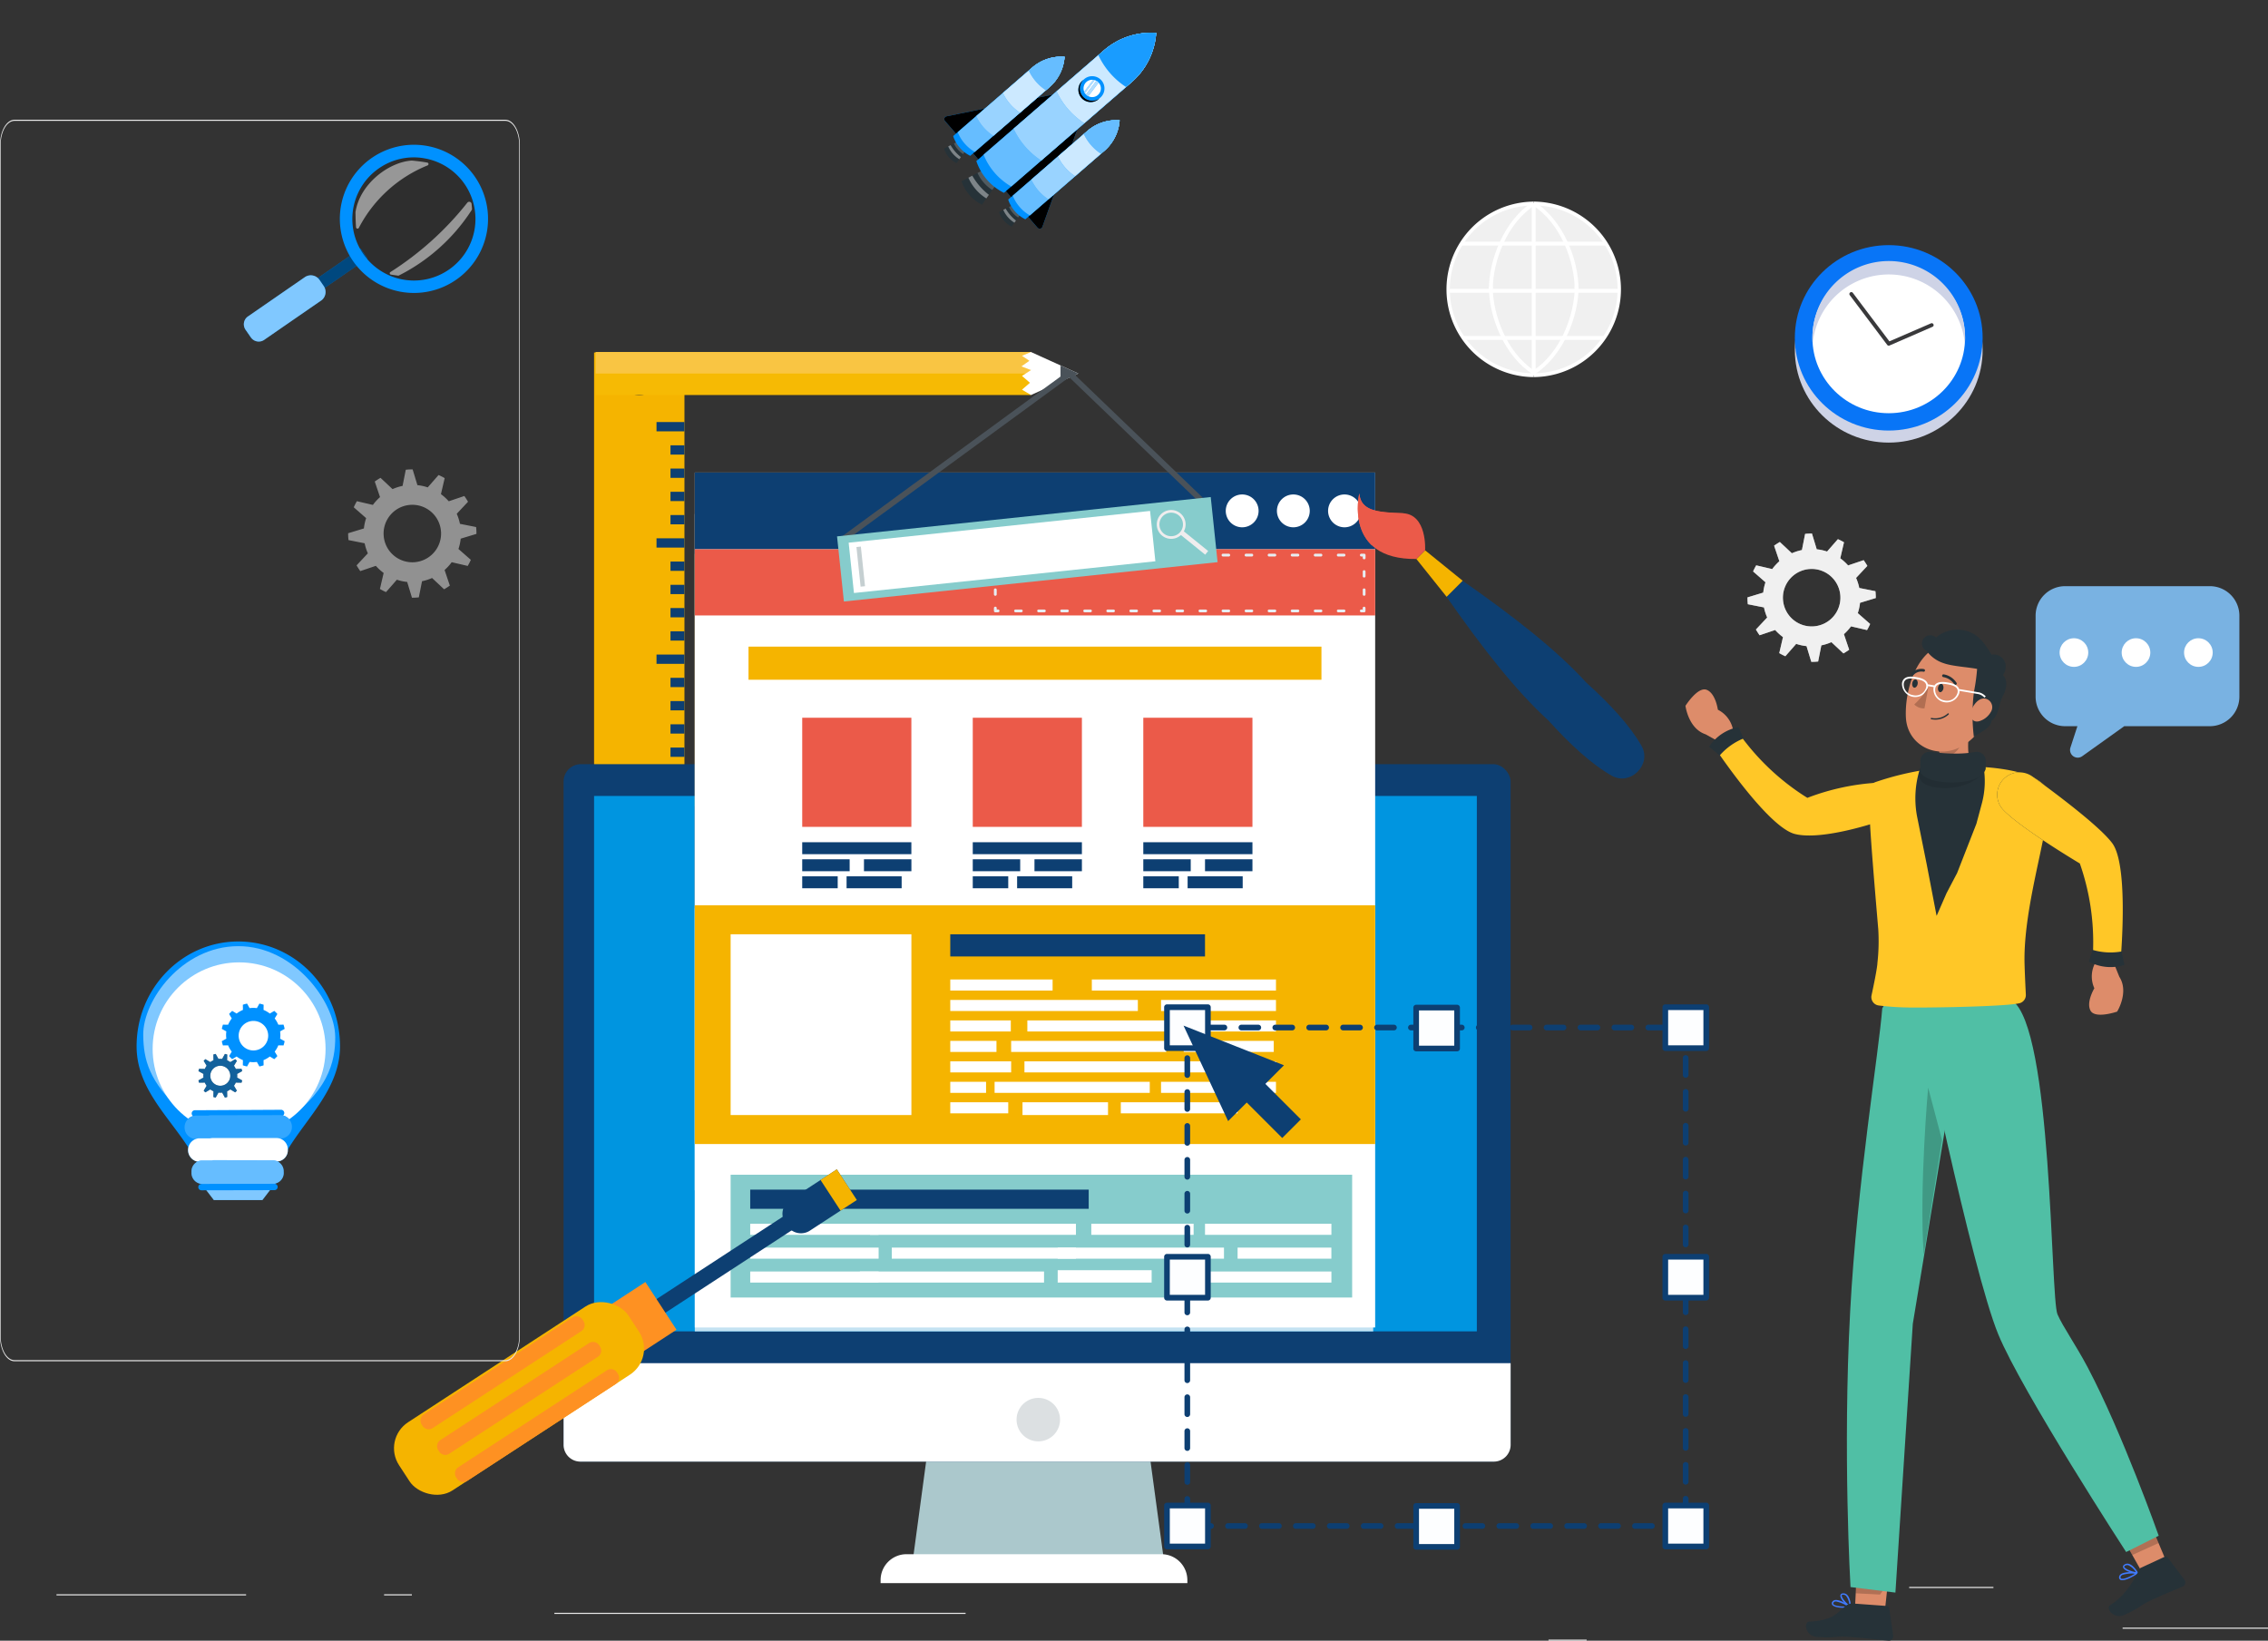 <svg xmlns="http://www.w3.org/2000/svg" width="761.764" height="551.105" viewBox="0 0 761.764 551.105">
  <rect x="0" y="0" width="761.764" height="551.105" fill="#333333" stroke="none"/>
  <g id="Group_1931" data-name="Group 1931" transform="translate(-1088.37 -113.223)">
    <g id="b" transform="translate(1205.602 231.47)">
      <g id="c" transform="translate(-0.01)">
        <g id="Group_1929" data-name="Group 1929">
          <g id="Group_1913" data-name="Group 1913" transform="translate(82.312 0.164)">
            <path id="Path_43084" data-name="Path 43084" d="M70.16.14V186.559h30.358V.14ZM85.339,14.51A5.666,5.666,0,1,1,91,8.844,5.662,5.662,0,0,1,85.339,14.51Z" transform="translate(-70.16 -0.14)" fill="#f5b400"/>
            <rect id="Rectangle_3162" data-name="Rectangle 3162" width="9.373" height="3.12" transform="translate(20.974 23.355)" fill="#0d3f72"/>
            <rect id="Rectangle_3163" data-name="Rectangle 3163" width="9.373" height="3.12" transform="translate(20.974 62.405)" fill="#0d3f72"/>
            <rect id="Rectangle_3164" data-name="Rectangle 3164" width="4.68" height="3.12" transform="translate(25.666 31.168)" fill="#0d3f72"/>
            <rect id="Rectangle_3165" data-name="Rectangle 3165" width="4.68" height="3.12" transform="translate(25.666 38.98)" fill="#0d3f72"/>
            <rect id="Rectangle_3166" data-name="Rectangle 3166" width="4.68" height="3.12" transform="translate(25.666 46.781)" fill="#0d3f72"/>
            <rect id="Rectangle_3167" data-name="Rectangle 3167" width="4.68" height="3.12" transform="translate(25.666 54.593)" fill="#0d3f72"/>
            <rect id="Rectangle_3168" data-name="Rectangle 3168" width="4.68" height="3.12" transform="translate(25.666 70.218)" fill="#0d3f72"/>
            <rect id="Rectangle_3169" data-name="Rectangle 3169" width="4.68" height="3.12" transform="translate(25.666 78.03)" fill="#0d3f72"/>
            <rect id="Rectangle_3170" data-name="Rectangle 3170" width="4.68" height="3.12" transform="translate(25.666 85.831)" fill="#0d3f72"/>
            <rect id="Rectangle_3171" data-name="Rectangle 3171" width="4.68" height="3.12" transform="translate(25.666 93.643)" fill="#0d3f72"/>
            <rect id="Rectangle_3172" data-name="Rectangle 3172" width="9.373" height="3.12" transform="translate(20.974 101.456)" fill="#0d3f72"/>
            <rect id="Rectangle_3173" data-name="Rectangle 3173" width="4.68" height="3.12" transform="translate(25.666 109.268)" fill="#0d3f72"/>
            <rect id="Rectangle_3174" data-name="Rectangle 3174" width="4.68" height="3.12" transform="translate(25.666 117.081)" fill="#0d3f72"/>
            <rect id="Rectangle_3175" data-name="Rectangle 3175" width="4.68" height="3.12" transform="translate(25.666 124.881)" fill="#0d3f72"/>
            <rect id="Rectangle_3176" data-name="Rectangle 3176" width="4.68" height="3.12" transform="translate(25.666 132.694)" fill="#0d3f72"/>
            <rect id="Rectangle_3177" data-name="Rectangle 3177" width="9.373" height="3.12" transform="translate(20.974 140.506)" fill="#0d3f72"/>
            <rect id="Rectangle_3178" data-name="Rectangle 3178" width="4.68" height="3.12" transform="translate(25.666 148.319)" fill="#0d3f72"/>
            <rect id="Rectangle_3179" data-name="Rectangle 3179" width="4.68" height="3.12" transform="translate(25.666 156.119)" fill="#0d3f72"/>
            <rect id="Rectangle_3180" data-name="Rectangle 3180" width="4.68" height="3.12" transform="translate(25.666 163.932)" fill="#0d3f72"/>
            <rect id="Rectangle_3181" data-name="Rectangle 3181" width="4.68" height="3.12" transform="translate(25.666 171.744)" fill="#0d3f72"/>
            <rect id="Rectangle_3182" data-name="Rectangle 3182" width="9.373" height="3.12" transform="translate(20.974 179.556)" fill="#0d3f72"/>
          </g>
          <g id="Group_1914" data-name="Group 1914" transform="translate(72.071 138.43)">
            <path id="Path_43085" data-name="Path 43085" d="M245.9,352.035H161.32l4.856-35.965h74.851Z" transform="translate(-44.146 -83.739)" fill="#abc8cc"/>
            <rect id="Rectangle_3183" data-name="Rectangle 3183" width="318.08" height="234.279" rx="5.84" fill="#0d3f72"/>
            <path id="Path_43086" data-name="Path 43086" d="M61.43,289.55v27.414a5.637,5.637,0,0,0,5.642,5.642H373.88a5.645,5.645,0,0,0,5.642-5.642V289.55Z" transform="translate(-61.43 -88.328)" fill="#fff"/>
            <rect id="Rectangle_3184" data-name="Rectangle 3184" width="296.496" height="179.838" transform="translate(10.241 10.686)" fill="#0095e0"/>
            <path id="Path_43087" data-name="Path 43087" d="M205.733,306.786a7.3,7.3,0,1,1-7.3-7.3A7.3,7.3,0,0,1,205.733,306.786Z" transform="translate(-38.986 -86.608)" fill="#dce0e2"/>
            <path id="Path_43088" data-name="Path 43088" d="M255.239,353.964H152.2v-1.021a8.7,8.7,0,0,1,8.7-8.7h85.632a8.7,8.7,0,0,1,8.7,8.7Z" transform="translate(-45.724 -78.864)" fill="#fff"/>
          </g>
          <rect id="Rectangle_3185" data-name="Rectangle 3185" width="227.862" height="274.584" transform="translate(116.142 54.382)" fill="#c4e2f2"/>
          <rect id="Rectangle_3186" data-name="Rectangle 3186" width="227.862" height="94.758" transform="translate(116.142 186.818)" fill="#fff"/>
          <rect id="Rectangle_3187" data-name="Rectangle 3187" width="227.862" height="34.241" transform="translate(116.142 152.577)" fill="#f26229"/>
          <rect id="Rectangle_3188" data-name="Rectangle 3188" width="227.862" height="84.787" transform="translate(116.142 67.79)" fill="#ffbd38"/>
          <rect id="Rectangle_3189" data-name="Rectangle 3189" width="228.519" height="287.171" transform="translate(116.142 40.481)" fill="#fff"/>
          <rect id="Rectangle_3190" data-name="Rectangle 3190" width="228.519" height="25.772" transform="translate(116.142 40.481)" fill="#0d3f72"/>
          <rect id="Rectangle_3191" data-name="Rectangle 3191" width="228.519" height="22.229" transform="translate(116.142 66.253)" fill="#eb5a49"/>
          <rect id="Rectangle_3192" data-name="Rectangle 3192" width="192.436" height="11.12" transform="translate(134.183 98.957)" fill="#f5b400"/>
          <rect id="Rectangle_3193" data-name="Rectangle 3193" width="36.657" height="36.657" transform="translate(152.225 122.84)" fill="#eb5a49"/>
          <rect id="Rectangle_3194" data-name="Rectangle 3194" width="36.657" height="36.657" transform="translate(209.504 122.84)" fill="#eb5a49"/>
          <rect id="Rectangle_3195" data-name="Rectangle 3195" width="36.657" height="36.657" transform="translate(266.783 122.84)" fill="#eb5a49"/>
          <rect id="Rectangle_3196" data-name="Rectangle 3196" width="228.519" height="80.189" transform="translate(116.142 185.844)" fill="#f5b400"/>
          <path id="Path_43089" data-name="Path 43089" d="M262.057,46.3a5.513,5.513,0,1,1-5.513-5.513A5.514,5.514,0,0,1,262.057,46.3Z" transform="translate(43.449 7.058)" fill="#fff"/>
          <path id="Path_43090" data-name="Path 43090" d="M276.707,46.3a5.513,5.513,0,1,1-5.513-5.513A5.514,5.514,0,0,1,276.707,46.3Z" transform="translate(45.984 7.058)" fill="#fff"/>
          <path id="Path_43091" data-name="Path 43091" d="M291.357,46.3a5.513,5.513,0,1,1-5.513-5.513A5.514,5.514,0,0,1,291.357,46.3Z" transform="translate(48.519 7.058)" fill="#fff"/>
          <rect id="Rectangle_3197" data-name="Rectangle 3197" width="60.716" height="60.716" transform="translate(128.178 195.58)" fill="#fff"/>
          <rect id="Rectangle_3198" data-name="Rectangle 3198" width="36.657" height="4.012" transform="translate(152.225 164.659)" fill="#0d3f72"/>
          <rect id="Rectangle_3199" data-name="Rectangle 3199" width="15.93" height="4.012" transform="translate(152.225 170.383)" fill="#0d3f72"/>
          <rect id="Rectangle_3200" data-name="Rectangle 3200" width="15.93" height="4.012" transform="translate(172.964 170.383)" fill="#0d3f72"/>
          <rect id="Rectangle_3201" data-name="Rectangle 3201" width="11.918" height="4.012" transform="translate(152.225 176.108)" fill="#0d3f72"/>
          <rect id="Rectangle_3202" data-name="Rectangle 3202" width="18.499" height="4.012" transform="translate(167.122 176.108)" fill="#0d3f72"/>
          <rect id="Rectangle_3203" data-name="Rectangle 3203" width="36.657" height="4.012" transform="translate(209.504 164.659)" fill="#0d3f72"/>
          <rect id="Rectangle_3204" data-name="Rectangle 3204" width="15.93" height="4.012" transform="translate(209.504 170.383)" fill="#0d3f72"/>
          <rect id="Rectangle_3205" data-name="Rectangle 3205" width="15.93" height="4.012" transform="translate(230.232 170.383)" fill="#0d3f72"/>
          <rect id="Rectangle_3206" data-name="Rectangle 3206" width="11.918" height="4.012" transform="translate(209.504 176.108)" fill="#0d3f72"/>
          <rect id="Rectangle_3207" data-name="Rectangle 3207" width="18.499" height="4.012" transform="translate(224.402 176.108)" fill="#0d3f72"/>
          <rect id="Rectangle_3208" data-name="Rectangle 3208" width="36.657" height="4.012" transform="translate(266.783 164.659)" fill="#0d3f72"/>
          <rect id="Rectangle_3209" data-name="Rectangle 3209" width="15.93" height="4.012" transform="translate(266.783 170.383)" fill="#0d3f72"/>
          <rect id="Rectangle_3210" data-name="Rectangle 3210" width="15.93" height="4.012" transform="translate(287.511 170.383)" fill="#0d3f72"/>
          <rect id="Rectangle_3211" data-name="Rectangle 3211" width="11.918" height="4.012" transform="translate(266.783 176.108)" fill="#0d3f72"/>
          <rect id="Rectangle_3212" data-name="Rectangle 3212" width="18.499" height="4.012" transform="translate(281.669 176.108)" fill="#0d3f72"/>
          <rect id="Rectangle_3213" data-name="Rectangle 3213" width="85.561" height="7.449" transform="translate(201.95 195.58)" fill="#0d3f72"/>
          <rect id="Rectangle_3214" data-name="Rectangle 3214" width="34.37" height="3.719" transform="translate(201.95 210.759)" fill="#fff"/>
          <rect id="Rectangle_3215" data-name="Rectangle 3215" width="61.854" height="3.719" transform="translate(249.493 210.759)" fill="#fff"/>
          <rect id="Rectangle_3216" data-name="Rectangle 3216" width="63.004" height="3.719" transform="translate(201.95 217.633)" fill="#fff"/>
          <rect id="Rectangle_3217" data-name="Rectangle 3217" width="38.605" height="3.719" transform="translate(272.742 217.633)" fill="#fff"/>
          <rect id="Rectangle_3218" data-name="Rectangle 3218" width="20.329" height="3.719" transform="translate(201.95 224.507)" fill="#fff"/>
          <rect id="Rectangle_3219" data-name="Rectangle 3219" width="83.508" height="3.719" transform="translate(227.839 224.507)" fill="#fff"/>
          <rect id="Rectangle_3220" data-name="Rectangle 3220" width="15.519" height="3.719" transform="translate(201.95 231.381)" fill="#fff"/>
          <rect id="Rectangle_3221" data-name="Rectangle 3221" width="52.118" height="3.719" transform="translate(222.396 231.381)" fill="#fff"/>
          <rect id="Rectangle_3222" data-name="Rectangle 3222" width="30.241" height="3.719" transform="translate(280.355 231.381)" fill="#fff"/>
          <rect id="Rectangle_3223" data-name="Rectangle 3223" width="20.446" height="3.719" transform="translate(201.95 238.255)" fill="#fff"/>
          <rect id="Rectangle_3224" data-name="Rectangle 3224" width="84.482" height="3.719" transform="translate(226.865 238.255)" fill="#fff"/>
          <rect id="Rectangle_3225" data-name="Rectangle 3225" width="12.024" height="3.719" transform="translate(201.95 245.129)" fill="#fff"/>
          <rect id="Rectangle_3226" data-name="Rectangle 3226" width="52.118" height="3.719" transform="translate(216.836 245.129)" fill="#fff"/>
          <rect id="Rectangle_3227" data-name="Rectangle 3227" width="38.605" height="3.719" transform="translate(272.742 245.129)" fill="#fff"/>
          <rect id="Rectangle_3228" data-name="Rectangle 3228" width="19.472" height="3.719" transform="translate(201.95 252.003)" fill="#fff"/>
          <rect id="Rectangle_3229" data-name="Rectangle 3229" width="28.728" height="4.293" transform="translate(226.208 252.003)" fill="#fff"/>
          <rect id="Rectangle_3230" data-name="Rectangle 3230" width="39.238" height="3.719" transform="translate(259.229 252.003)" fill="#fff"/>
          <rect id="Rectangle_3231" data-name="Rectangle 3231" width="208.753" height="41.244" transform="translate(128.178 276.344)" fill="#86cccc"/>
          <rect id="Rectangle_3232" data-name="Rectangle 3232" width="113.691" height="6.44" transform="translate(134.758 281.352)" fill="#0d3f72"/>
          <rect id="Rectangle_3233" data-name="Rectangle 3233" width="43.132" height="3.719" transform="translate(134.758 292.813)" fill="#fff"/>
          <rect id="Rectangle_3234" data-name="Rectangle 3234" width="69.127" height="3.719" transform="translate(175.029 292.813)" fill="#fff"/>
          <rect id="Rectangle_3235" data-name="Rectangle 3235" width="34.37" height="3.719" transform="translate(249.317 292.813)" fill="#fff"/>
          <rect id="Rectangle_3236" data-name="Rectangle 3236" width="42.452" height="3.719" transform="translate(287.511 292.813)" fill="#fff"/>
          <rect id="Rectangle_3237" data-name="Rectangle 3237" width="43.132" height="3.719" transform="translate(134.758 300.825)" fill="#fff"/>
          <rect id="Rectangle_3238" data-name="Rectangle 3238" width="61.854" height="3.719" transform="translate(182.301 300.825)" fill="#fff"/>
          <rect id="Rectangle_3239" data-name="Rectangle 3239" width="55.848" height="3.719" transform="translate(238.032 300.825)" fill="#fff"/>
          <rect id="Rectangle_3240" data-name="Rectangle 3240" width="31.496" height="3.719" transform="translate(298.455 300.825)" fill="#fff"/>
          <rect id="Rectangle_3241" data-name="Rectangle 3241" width="43.132" height="3.719" transform="translate(134.758 308.848)" fill="#fff"/>
          <rect id="Rectangle_3242" data-name="Rectangle 3242" width="61.854" height="3.719" transform="translate(171.592 308.848)" fill="#fff"/>
          <rect id="Rectangle_3243" data-name="Rectangle 3243" width="31.555" height="4.153" transform="translate(238.032 308.414)" fill="#fff"/>
          <rect id="Rectangle_3244" data-name="Rectangle 3244" width="55.449" height="3.719" transform="translate(274.514 308.848)" fill="#fff"/>
          <g id="Group_1915" data-name="Group 1915" transform="translate(82.863)">
            <rect id="Rectangle_3245" data-name="Rectangle 3245" width="146.207" height="14.44" fill="#f6ba04"/>
            <rect id="Rectangle_3246" data-name="Rectangle 3246" width="146.207" height="7.214" fill="#f9c543"/>
            <path id="Path_43092" data-name="Path 43092" d="M195.744,0,211.65,7.214,195.744,14.44l-3.026-1.795,2.663-2.311-2.663-2.311,3.015-1.959-3.2-1.243L195.2,2.944l-2.487-1.677Z" transform="translate(-49.537)" fill="#fff"/>
            <path id="Path_43093" data-name="Path 43093" d="M209.716,6.551,203.71,9.285V3.83Z" transform="translate(-47.603 0.663)" fill="#4a5259"/>
          </g>
          <path id="Path_43094" data-name="Path 43094" d="M141.664,63.052l-1.114-1.537L217.079,5.527a.957.957,0,0,1,1.22.082l45.455,43.672-1.314,1.372L217.56,7.533Z" transform="translate(24.332 0.925)" fill="#4a5259"/>
          <g id="Group_1916" data-name="Group 1916" transform="translate(216.613 67.731)">
            <path id="Path_43095" data-name="Path 43095" d="M290.859,74.807h-.95a.469.469,0,0,1,0-.938h.469V73.4a.469.469,0,1,1,.938,0v.95a.471.471,0,0,1-.469.469Z" transform="translate(-166.518 -55.112)" fill="#e7edf2"/>
            <path id="Path_43096" data-name="Path 43096" d="M301.233,74.668H299.3a.469.469,0,0,1,0-.938h1.936a.469.469,0,0,1,0,.938Zm-7.742,0h-1.936a.469.469,0,0,1,0-.938h1.936a.469.469,0,0,1,0,.938Zm-7.742,0h-1.936a.469.469,0,0,1,0-.938h1.936a.469.469,0,0,1,0,.938Zm-7.742,0h-1.935a.469.469,0,0,1,0-.938h1.935a.469.469,0,0,1,0,.938Zm-7.742,0H268.33a.469.469,0,0,1,0-.938h1.935a.469.469,0,0,1,0,.938Zm-7.742,0h-1.935a.469.469,0,0,1,0-.938h1.935a.469.469,0,0,1,0,.938Zm-7.742,0h-1.935a.469.469,0,0,1,0-.938h1.935a.469.469,0,0,1,0,.938Zm-7.742,0H245.1a.469.469,0,0,1,0-.938h1.936a.469.469,0,0,1,0,.938Zm-7.742,0h-1.936a.469.469,0,0,1,0-.938H239.3a.469.469,0,0,1,0,.938Zm-7.742,0h-1.936a.469.469,0,0,1,0-.938h1.936a.469.469,0,0,1,0,.938Zm-7.742,0h-1.935a.469.469,0,0,1,0-.938h1.935a.469.469,0,0,1,0,.938Zm-7.742,0h-1.936a.469.469,0,0,1,0-.938h1.936a.469.469,0,0,1,0,.938Zm-7.742,0h-1.936a.469.469,0,0,1,0-.938h1.936a.469.469,0,0,1,0,.938Zm-7.742,0h-1.936a.469.469,0,0,1,0-.938h1.936a.469.469,0,0,1,0,.938Zm-7.742,0h-1.936a.469.469,0,0,1,0-.938h1.936a.469.469,0,0,1,0,.938Z" transform="translate(-183.648 -54.973)" fill="#e7edf2"/>
            <path id="Path_43097" data-name="Path 43097" d="M186.069,74.809h-.95a.471.471,0,0,1-.469-.469v-.95a.469.469,0,1,1,.938,0v.469h.469a.469.469,0,0,1,0,.938Z" transform="translate(-184.65 -55.113)" fill="#e7edf2"/>
            <path id="Path_43098" data-name="Path 43098" d="M185.119,71.068a.471.471,0,0,1-.469-.469V69.062a.469.469,0,1,1,.938,0V70.6A.471.471,0,0,1,185.119,71.068Zm0-6.123a.471.471,0,0,1-.469-.469V62.939a.469.469,0,1,1,.938,0v1.537A.471.471,0,0,1,185.119,64.945Z" transform="translate(-184.65 -56.922)" fill="#e7edf2"/>
            <path id="Path_43099" data-name="Path 43099" d="M185.119,59.629a.471.471,0,0,1-.469-.469v-.95a.471.471,0,0,1,.469-.469h.95a.469.469,0,0,1,0,.938H185.6v.469a.471.471,0,0,1-.469.469Z" transform="translate(-184.65 -57.74)" fill="#e7edf2"/>
            <path id="Path_43100" data-name="Path 43100" d="M301.233,58.688H299.3a.469.469,0,0,1,0-.938h1.936a.469.469,0,0,1,0,.938Zm-7.742,0h-1.936a.469.469,0,0,1,0-.938h1.936a.469.469,0,0,1,0,.938Zm-7.742,0h-1.936a.469.469,0,0,1,0-.938h1.936a.469.469,0,0,1,0,.938Zm-7.742,0h-1.935a.469.469,0,0,1,0-.938h1.935a.469.469,0,0,1,0,.938Zm-7.742,0H268.33a.469.469,0,0,1,0-.938h1.935a.469.469,0,0,1,0,.938Zm-7.742,0h-1.935a.469.469,0,0,1,0-.938h1.935a.469.469,0,0,1,0,.938Zm-7.742,0h-1.935a.469.469,0,0,1,0-.938h1.935a.469.469,0,0,1,0,.938Zm-7.742,0H245.1a.469.469,0,0,1,0-.938h1.936a.469.469,0,0,1,0,.938Zm-7.742,0h-1.936a.469.469,0,0,1,0-.938H239.3a.469.469,0,0,1,0,.938Zm-7.742,0h-1.936a.469.469,0,0,1,0-.938h1.936a.469.469,0,0,1,0,.938Zm-7.742,0h-1.935a.469.469,0,0,1,0-.938h1.935a.469.469,0,0,1,0,.938Zm-7.742,0h-1.936a.469.469,0,0,1,0-.938h1.936a.469.469,0,0,1,0,.938Zm-7.742,0h-1.936a.469.469,0,0,1,0-.938h1.936a.469.469,0,0,1,0,.938Zm-7.742,0h-1.936a.469.469,0,0,1,0-.938h1.936a.469.469,0,0,1,0,.938Zm-7.742,0h-1.936a.469.469,0,0,1,0-.938h1.936a.469.469,0,0,1,0,.938Z" transform="translate(-183.648 -57.738)" fill="#e7edf2"/>
            <path id="Path_43101" data-name="Path 43101" d="M290.858,59.627a.471.471,0,0,1-.469-.469v-.469h-.469a.469.469,0,0,1,0-.938h.95a.471.471,0,0,1,.469.469v.95a.471.471,0,0,1-.469.469Z" transform="translate(-166.516 -57.738)" fill="#e7edf2"/>
            <path id="Path_43102" data-name="Path 43102" d="M290.719,71.068a.471.471,0,0,1-.469-.469V69.062a.469.469,0,1,1,.938,0V70.6A.471.471,0,0,1,290.719,71.068Zm0-6.123a.471.471,0,0,1-.469-.469V62.939a.469.469,0,1,1,.938,0v1.537A.471.471,0,0,1,290.719,64.945Z" transform="translate(-166.378 -56.922)" fill="#e7edf2"/>
          </g>
          <g id="Group_1917" data-name="Group 1917" transform="translate(163.919 48.709)">
            <rect id="Rectangle_3247" data-name="Rectangle 3247" width="126.207" height="21.994" transform="translate(0 13.214) rotate(-6.01)" fill="#86cccc"/>
            <rect id="Rectangle_3248" data-name="Rectangle 3248" width="101.796" height="16.997" transform="translate(3.902 15.329) rotate(-6.01)" fill="#fff"/>
            <path id="Path_43103" data-name="Path 43103" d="M239.174,46.319a4.846,4.846,0,1,0,.223,7.331l8.141,6.592,1-1.232L240.371,52.4a4.843,4.843,0,0,0-1.208-6.088Zm.023,6.252a3.953,3.953,0,1,1-.587-5.56A3.951,3.951,0,0,1,239.2,52.571Z" transform="translate(-123.887 -40.881)" fill="#efedee"/>
            <rect id="Rectangle_3249" data-name="Rectangle 3249" width="1.49" height="13.384" transform="translate(6.516 16.793) rotate(-6.01)" fill="#c5cfd1"/>
          </g>
          <g id="Group_1926" data-name="Group 1926" transform="translate(273.786 219.123)">
            <path id="Path_43104" data-name="Path 43104" d="M407.6,361.961H401.91a.95.95,0,1,1,0-1.9H407.6a.95.95,0,1,1,0,1.9Zm-11.39,0H390.52a.95.95,0,1,1,0-1.9h5.689a.95.95,0,1,1,0,1.9Zm-11.39,0H379.13a.95.95,0,1,1,0-1.9h5.689a.95.95,0,0,1,0,1.9Zm-11.39,0h-5.689a.95.95,0,0,1,0-1.9h5.689a.95.95,0,1,1,0,1.9Zm-11.39,0h-5.689a.95.95,0,0,1,0-1.9h5.689a.95.95,0,1,1,0,1.9Zm-11.39,0h-5.689a.95.95,0,1,1,0-1.9h5.689a.95.95,0,1,1,0,1.9Zm-11.39,0h-5.689a.95.95,0,1,1,0-1.9h5.689a.95.95,0,1,1,0,1.9Zm-11.39,0h-5.689a.95.95,0,1,1,0-1.9h5.689a.95.95,0,0,1,0,1.9Zm-11.39,0h-5.689a.95.95,0,0,1,0-1.9h5.689a.95.95,0,1,1,0,1.9Zm-11.39,0H299.4a.95.95,0,0,1,0-1.9h5.689a.95.95,0,1,1,0,1.9Zm-11.39,0h-5.689a.95.95,0,1,1,0-1.9H293.7a.95.95,0,1,1,0,1.9Zm-11.39,0h-5.689a.95.95,0,1,1,0-1.9h5.689a.95.95,0,1,1,0,1.9Zm-11.39,0h-5.689a.95.95,0,1,1,0-1.9h5.689a.95.95,0,0,1,0,1.9Zm-11.39,0h-5.689a.95.95,0,1,1,0-1.9h5.689a.95.95,0,0,1,0,1.9Zm-11.39,0h-5.689a.95.95,0,1,1,0-1.9h5.689a.95.95,0,1,1,0,1.9Zm-7.977-3.4a.946.946,0,0,1-.95-.95V351.92a.95.95,0,1,1,1.9,0v5.689A.946.946,0,0,1,240.16,358.559Zm167.392-.059a.946.946,0,0,1-.95-.95v-5.689a.95.95,0,0,1,1.9,0v5.689A.946.946,0,0,1,407.552,358.5ZM240.16,347.169a.946.946,0,0,1-.95-.95V340.53a.95.95,0,0,1,1.9,0v5.689A.946.946,0,0,1,240.16,347.169Zm167.392-.059a.946.946,0,0,1-.95-.95v-5.689a.95.95,0,0,1,1.9,0v5.689A.946.946,0,0,1,407.552,347.111ZM240.16,335.779a.946.946,0,0,1-.95-.95V329.14a.95.95,0,1,1,1.9,0v5.689A.946.946,0,0,1,240.16,335.779Zm167.392-.059a.946.946,0,0,1-.95-.95v-5.689a.95.95,0,1,1,1.9,0v5.689A.946.946,0,0,1,407.552,335.72ZM240.16,324.389a.946.946,0,0,1-.95-.95v-5.689a.95.95,0,1,1,1.9,0v5.689A.946.946,0,0,1,240.16,324.389Zm167.392-.059a.946.946,0,0,1-.95-.95v-5.689a.95.95,0,0,1,1.9,0v5.689A.946.946,0,0,1,407.552,324.33ZM240.16,313a.946.946,0,0,1-.95-.95v-5.689a.95.95,0,0,1,1.9,0v5.689A.946.946,0,0,1,240.16,313Zm167.392-.059a.946.946,0,0,1-.95-.95V306.3a.95.95,0,0,1,1.9,0v5.689A.946.946,0,0,1,407.552,312.94ZM240.16,301.608a.946.946,0,0,1-.95-.95v-5.689a.95.95,0,0,1,1.9,0v5.689A.946.946,0,0,1,240.16,301.608Zm167.392-.059a.946.946,0,0,1-.95-.95V294.91a.95.95,0,1,1,1.9,0V300.6A.946.946,0,0,1,407.552,301.55ZM240.16,290.218a.946.946,0,0,1-.95-.95v-5.689a.95.95,0,0,1,1.9,0v5.689A.946.946,0,0,1,240.16,290.218Zm167.392-.059a.946.946,0,0,1-.95-.95V283.52a.95.95,0,0,1,1.9,0v5.689A.946.946,0,0,1,407.552,290.16ZM240.16,278.828a.946.946,0,0,1-.95-.95v-5.689a.95.95,0,1,1,1.9,0v5.689A.946.946,0,0,1,240.16,278.828Zm167.392-.059a.946.946,0,0,1-.95-.95V272.13a.95.95,0,0,1,1.9,0v5.689A.946.946,0,0,1,407.552,278.77ZM240.16,267.438a.946.946,0,0,1-.95-.95V260.8a.95.95,0,0,1,1.9,0v5.689A.946.946,0,0,1,240.16,267.438Zm167.392-.059a.946.946,0,0,1-.95-.95V260.74a.95.95,0,0,1,1.9,0v5.689A.946.946,0,0,1,407.552,267.379ZM240.16,256.048a.946.946,0,0,1-.95-.95v-5.689a.95.95,0,0,1,1.9,0V255.1A.946.946,0,0,1,240.16,256.048Zm167.392-.059a.946.946,0,0,1-.95-.95V249.35a.95.95,0,0,1,1.9,0v5.689A.946.946,0,0,1,407.552,255.989ZM240.16,244.658a.946.946,0,0,1-.95-.95v-5.689a.95.95,0,1,1,1.9,0v5.689A.946.946,0,0,1,240.16,244.658Zm167.392-.059a.946.946,0,0,1-.95-.95V237.96a.95.95,0,1,1,1.9,0v5.689A.946.946,0,0,1,407.552,244.6ZM240.16,233.267a.946.946,0,0,1-.95-.95v-5.689a.95.95,0,0,1,1.9,0v5.689A.946.946,0,0,1,240.16,233.267Zm167.392-.059a.946.946,0,0,1-.95-.95v-5.689a.95.95,0,1,1,1.9,0v5.689A.946.946,0,0,1,407.552,233.209ZM240.16,221.877a.946.946,0,0,1-.95-.95v-5.689a.95.95,0,0,1,1.9,0v5.689A.946.946,0,0,1,240.16,221.877Zm167.392-.059a.946.946,0,0,1-.95-.95v-5.689a.95.95,0,0,1,1.9,0v5.689A.946.946,0,0,1,407.552,221.819ZM240.16,210.487a.946.946,0,0,1-.95-.95v-5.689a.95.95,0,1,1,1.9,0v5.689A.946.946,0,0,1,240.16,210.487Zm167.392-.059a.946.946,0,0,1-.95-.95v-5.689a.95.95,0,1,1,1.9,0v5.689A.946.946,0,0,1,407.552,210.428ZM240.16,199.1a.946.946,0,0,1-.95-.95v-4.575a.946.946,0,0,1,.95-.95h1.114a.95.95,0,1,1,0,1.9h-.164v3.625A.946.946,0,0,1,240.16,199.1Zm167.392-.059a.946.946,0,0,1-.95-.95V194.51h-.223a.95.95,0,1,1,0-1.9h1.173a.946.946,0,0,1,.95.95v4.516a.946.946,0,0,1-.95.95Zm-6.862-4.516H395a.95.95,0,1,1,0-1.9h5.689a.95.95,0,1,1,0,1.9Zm-11.39,0h-5.689a.95.95,0,1,1,0-1.9H389.3a.95.95,0,1,1,0,1.9Zm-11.39,0h-5.689a.95.95,0,1,1,0-1.9h5.689a.95.95,0,0,1,0,1.9Zm-11.39,0H360.83a.95.95,0,0,1,0-1.9h5.689a.95.95,0,1,1,0,1.9Zm-11.39,0H349.44a.95.95,0,0,1,0-1.9h5.689a.95.95,0,1,1,0,1.9Zm-11.39,0H338.05a.95.95,0,1,1,0-1.9h5.689a.95.95,0,1,1,0,1.9Zm-11.39,0H326.66a.95.95,0,1,1,0-1.9h5.689a.95.95,0,1,1,0,1.9Zm-11.39,0H315.27a.95.95,0,1,1,0-1.9h5.689a.95.95,0,0,1,0,1.9Zm-11.39,0H303.88a.95.95,0,0,1,0-1.9h5.689a.95.95,0,1,1,0,1.9Zm-11.39,0h-5.689a.95.95,0,0,1,0-1.9h5.689a.95.95,0,1,1,0,1.9Zm-11.39,0H281.1a.95.95,0,1,1,0-1.9h5.689a.95.95,0,1,1,0,1.9Zm-11.39,0h-5.689a.95.95,0,1,1,0-1.9H275.4a.95.95,0,1,1,0,1.9Zm-11.39,0h-5.689a.95.95,0,1,1,0-1.9h5.689a.95.95,0,0,1,0,1.9Zm-11.39,0h-5.689a.95.95,0,1,1,0-1.9h5.689a.95.95,0,1,1,0,1.9Z" transform="translate(-232.383 -185.795)" fill="#0d3f72"/>
            <g id="Group_1918" data-name="Group 1918" transform="translate(167.38 83.825)">
              <rect id="Rectangle_3250" data-name="Rectangle 3250" width="13.748" height="13.748" transform="translate(0.962 0.95)" fill="#fdfeff"/>
              <path id="Path_43105" data-name="Path 43105" d="M390.778,273.908H377.03a.946.946,0,0,1-.95-.95V259.21a.946.946,0,0,1,.95-.95h13.748a.946.946,0,0,1,.95.95v13.748A.946.946,0,0,1,390.778,273.908Zm-12.8-1.9h11.848V260.16H377.98Z" transform="translate(-376.08 -258.26)" fill="#0d3f72"/>
            </g>
            <g id="Group_1919" data-name="Group 1919" transform="translate(0 83.825)">
              <rect id="Rectangle_3251" data-name="Rectangle 3251" width="13.748" height="13.748" transform="translate(0.95 0.95)" fill="#fdfeff"/>
              <path id="Path_43106" data-name="Path 43106" d="M248.088,273.908H234.34a.946.946,0,0,1-.95-.95V259.21a.946.946,0,0,1,.95-.95h13.748a.946.946,0,0,1,.95.95v13.748A.946.946,0,0,1,248.088,273.908Zm-12.8-1.9h11.848V260.16H235.29Z" transform="translate(-233.39 -258.26)" fill="#0d3f72"/>
            </g>
            <g id="Group_1920" data-name="Group 1920" transform="translate(167.38)">
              <rect id="Rectangle_3252" data-name="Rectangle 3252" width="13.748" height="13.748" transform="translate(0.962 0.962)" fill="#fdfeff"/>
              <path id="Path_43107" data-name="Path 43107" d="M390.778,202.448H377.03a.946.946,0,0,1-.95-.95V187.75a.946.946,0,0,1,.95-.95h13.748a.946.946,0,0,1,.95.95V201.5A.946.946,0,0,1,390.778,202.448Zm-12.8-1.9h11.848V188.7H377.98Z" transform="translate(-376.08 -186.8)" fill="#0d3f72"/>
            </g>
            <g id="Group_1921" data-name="Group 1921">
              <rect id="Rectangle_3253" data-name="Rectangle 3253" width="13.748" height="13.748" transform="translate(0.95 0.962)" fill="#fdfeff"/>
              <path id="Path_43108" data-name="Path 43108" d="M248.088,202.448H234.34a.946.946,0,0,1-.95-.95V187.75a.946.946,0,0,1,.95-.95h13.748a.946.946,0,0,1,.95.95V201.5A.946.946,0,0,1,248.088,202.448Zm-12.8-1.9h11.848V188.7H235.29Z" transform="translate(-233.39 -186.8)" fill="#0d3f72"/>
            </g>
            <g id="Group_1922" data-name="Group 1922" transform="translate(167.38 167.392)">
              <rect id="Rectangle_3254" data-name="Rectangle 3254" width="13.748" height="13.748" transform="translate(0.962 0.95)" fill="#fdfeff"/>
              <path id="Path_43109" data-name="Path 43109" d="M390.778,345.148H377.03a.946.946,0,0,1-.95-.95V330.45a.946.946,0,0,1,.95-.95h13.748a.946.946,0,0,1,.95.95V344.2A.946.946,0,0,1,390.778,345.148Zm-12.8-1.9h11.848V331.4H377.98Z" transform="translate(-376.08 -329.5)" fill="#0d3f72"/>
            </g>
            <g id="Group_1923" data-name="Group 1923" transform="translate(0 167.392)">
              <rect id="Rectangle_3255" data-name="Rectangle 3255" width="13.748" height="13.748" transform="translate(0.95 0.95)" fill="#fdfeff"/>
              <path id="Path_43110" data-name="Path 43110" d="M248.088,345.148H234.34a.946.946,0,0,1-.95-.95V330.45a.946.946,0,0,1,.95-.95h13.748a.946.946,0,0,1,.95.95V344.2A.946.946,0,0,1,248.088,345.148Zm-12.8-1.9h11.848V331.4H235.29Z" transform="translate(-233.39 -329.5)" fill="#0d3f72"/>
            </g>
            <g id="Group_1924" data-name="Group 1924" transform="translate(83.696 167.521)">
              <rect id="Rectangle_3256" data-name="Rectangle 3256" width="13.748" height="13.748" transform="translate(14.698 0.95) rotate(90)" fill="#fdfeff"/>
              <path id="Path_43111" data-name="Path 43111" d="M319.438,345.258H305.69a.946.946,0,0,1-.95-.95V330.56a.946.946,0,0,1,.95-.95h13.748a.946.946,0,0,1,.95.95v13.748A.946.946,0,0,1,319.438,345.258Zm-12.8-1.9h11.848V331.51H306.64Z" transform="translate(-304.74 -329.61)" fill="#0d3f72"/>
            </g>
            <g id="Group_1925" data-name="Group 1925" transform="translate(83.696 0.129)">
              <rect id="Rectangle_3257" data-name="Rectangle 3257" width="13.748" height="13.748" transform="translate(14.698 0.962) rotate(90)" fill="#fdfeff"/>
              <path id="Path_43112" data-name="Path 43112" d="M319.438,202.558H305.69a.946.946,0,0,1-.95-.95V187.86a.946.946,0,0,1,.95-.95h13.748a.946.946,0,0,1,.95.95v13.748A.946.946,0,0,1,319.438,202.558Zm-12.8-1.9h11.848V188.81H306.64Z" transform="translate(-304.74 -186.91)" fill="#0d3f72"/>
            </g>
          </g>
          <path id="Path_43113" data-name="Path 43113" d="M272.677,206.206,238.94,192.88l14.98,32.083,6.252-6.252,11.918,11.918,6.252-6.252-11.918-11.918Z" transform="translate(41.357 33.375)" fill="#0d3f72"/>
          <g id="Group_1927" data-name="Group 1927" transform="translate(338.829 47.496)">
            <path id="Path_43114" data-name="Path 43114" d="M361.193,99.706c7.824,7.062,14.722,14.464,18.569,21.3,3.507,6.217-3.765,13.5-9.994,9.994-6.827-3.859-14.241-10.745-21.3-18.569-10.78-9.771-22.123-24.247-34.206-41.537l1.947-1.947,1.5-1.5,1.947-1.947c17.291,12.082,31.766,23.437,41.525,34.206Z" transform="translate(-284.439 -36.162)" fill="#0d3f72"/>
            <path id="Path_43115" data-name="Path 43115" d="M321.163,67,308.541,56.78,305.62,59.7l10.147,12.692Z" transform="translate(-285.934 -37.671)" fill="#f5b400"/>
            <path id="Path_43116" data-name="Path 43116" d="M311.445,59.6s.774-12.141-7.531-12.458-14.076-.68-14.569-6.651c0,0-5.419,22.323,19.179,22.018l2.921-2.921Z" transform="translate(-288.838 -40.49)" fill="#eb5a49"/>
            <path id="Path_43117" data-name="Path 43117" d="M304.266,47.175a13.66,13.66,0,0,0-7.859,3.906,9.548,9.548,0,0,0-2.733,6.944c-7.015-6.44-4.328-17.525-4.328-17.525.493,5.959,6.264,6.334,14.569,6.651C304.031,47.151,304.148,47.175,304.266,47.175Z" transform="translate(-288.838 -40.488)" fill="#eb5a49"/>
          </g>
          <g id="Group_1928" data-name="Group 1928" transform="translate(11.109 274.53)">
            <rect id="Rectangle_3258" data-name="Rectangle 3258" width="61.162" height="5.466" transform="translate(88.312 46.11) rotate(-33.12)" fill="#0d3f72"/>
            <rect id="Rectangle_3259" data-name="Rectangle 3259" width="19.132" height="19.132" transform="translate(82.868 64.336) rotate(-123.12)" fill="#fe9122"/>
            <rect id="Rectangle_3260" data-name="Rectangle 3260" width="92.001" height="27.332" rx="10.43" transform="translate(0 90.652) rotate(-33.12)" fill="#f5b400"/>
            <path id="Path_43118" data-name="Path 43118" d="M2.452,0h59.6a2.451,2.451,0,0,1,2.452,2.452v.575a2.451,2.451,0,0,1-2.452,2.452H2.452A2.451,2.451,0,0,1,0,3.026V2.452A2.451,2.451,0,0,1,2.452,0Z" transform="translate(23.539 101.415) rotate(-33.12)" fill="#fe9122"/>
            <path id="Path_43119" data-name="Path 43119" d="M2.452,0h59.6a2.458,2.458,0,0,1,2.452,2.452v.575a2.451,2.451,0,0,1-2.452,2.452H2.452A2.451,2.451,0,0,1,0,3.026V2.452A2.451,2.451,0,0,1,2.452,0Z" transform="translate(17.533 92.278) rotate(-33.12)" fill="#fe9122"/>
            <path id="Path_43120" data-name="Path 43120" d="M2.452,0h59.6a2.451,2.451,0,0,1,2.452,2.452v.575a2.451,2.451,0,0,1-2.452,2.452H2.452A2.451,2.451,0,0,1,0,3.026V2.452A2.451,2.451,0,0,1,2.452,0Z" transform="translate(11.958 83.669) rotate(-33.12)" fill="#fe9122"/>
            <path id="Path_43121" data-name="Path 43121" d="M124.991,251.939l.7,1.079a5.522,5.522,0,0,0,7.625,1.607l15.766-10.276-6.721-10.3L126.6,244.326a5.522,5.522,0,0,0-1.607,7.625Z" transform="translate(10.376 -234.031)" fill="#0d3f72"/>
            <rect id="Rectangle_3261" data-name="Rectangle 3261" width="6.534" height="12.305" transform="translate(147.26 3.57) rotate(-33.12)" fill="#f5b400"/>
          </g>
        </g>
      </g>
    </g>
    <g id="Group_1559" data-name="Group 1559" transform="translate(-49 -20.002)">
      <g id="Group_1557" data-name="Group 1557" transform="translate(1079 173.447)">
        <g id="b-2" data-name="b">
          <g id="c-2" data-name="c">
            <rect id="Rectangle_2836" data-name="Rectangle 2836" width="48.831" height="0.369" transform="translate(771.303 506.504)" fill="#ebebeb"/>
            <rect id="Rectangle_2837" data-name="Rectangle 2837" width="12.812" height="0.369" transform="translate(578.473 510.514)" fill="#ebebeb"/>
            <rect id="Rectangle_2838" data-name="Rectangle 2838" width="28.293" height="0.369" transform="translate(699.618 492.822)" fill="#ebebeb"/>
            <rect id="Rectangle_2839" data-name="Rectangle 2839" width="63.678" height="0.369" transform="translate(77.345 495.299)" fill="#ebebeb"/>
            <rect id="Rectangle_2840" data-name="Rectangle 2840" width="9.333" height="0.369" transform="translate(187.374 495.299)" fill="#ebebeb"/>
            <rect id="Rectangle_2841" data-name="Rectangle 2841" width="138.119" height="0.369" transform="translate(244.575 501.521)" fill="#ebebeb"/>
            <g id="Group_1466" data-name="Group 1466" transform="translate(58.37)">
              <path id="Path_31645" data-name="Path 31645" d="M209.315,417.025H44.465c-2.689,0-4.875-3.774-4.875-8.419V8.419C39.59,3.774,41.775,0,44.465,0h164.85c2.689,0,4.875,3.774,4.875,8.419V408.606C214.189,413.25,212,417.025,209.315,417.025ZM44.465.369c-2.57,0-4.661,3.612-4.661,8.05V408.606c0,4.438,2.092,8.05,4.661,8.05h164.85c2.57,0,4.661-3.612,4.661-8.05V8.419c0-4.438-2.092-8.05-4.661-8.05Z" transform="translate(-39.59)" fill="#ebebeb"/>
            </g>
            <g id="Group_1476" data-name="Group 1476" transform="translate(75.26 24.645)">
              <g id="Group_1472" data-name="Group 1472" transform="translate(468.775 2.858)">
                <circle id="Ellipse_357" data-name="Ellipse 357" cx="28.824" cy="28.824" r="28.824" transform="translate(0.56 0.649)" fill="#f0f0f0"/>
                <g id="Group_1471" data-name="Group 1471">
                  <path id="Path_31647" data-name="Path 31647" d="M439.633,293.605a29.473,29.473,0,0,1,0-58.945v1.3a28.175,28.175,0,0,0,0,56.35Z" transform="translate(-410.16 -234.66)" fill="#fff"/>
                  <g id="Group_1469" data-name="Group 1469" transform="translate(14.405)">
                    <path id="Path_31648" data-name="Path 31648" d="M430.15,293.605v-1.3a28.175,28.175,0,0,0,0-56.35v-1.3a29.473,29.473,0,0,1,0,58.945Z" transform="translate(-415.082 -234.66)" fill="#fff"/>
                    <g id="Group_1467" data-name="Group 1467" transform="translate(14.714 0.103)">
                      <path id="Path_31649" data-name="Path 31649" d="M445.317,264.1h-1.3c0-9.554-4.851-22.337-14.11-28.278l.693-1.091C440.26,240.922,445.317,254.192,445.317,264.1Z" transform="translate(-429.91 -234.73)" fill="#fff"/>
                      <path id="Path_31650" data-name="Path 31650" d="M430.613,283.419l-.693-1.091c9.259-5.942,14.11-18.724,14.11-28.278h1.3c0,9.908-5.057,23.177-14.714,29.369Z" transform="translate(-429.905 -225.565)" fill="#fff"/>
                    </g>
                    <g id="Group_1468" data-name="Group 1468" transform="translate(0 0.103)">
                      <path id="Path_31651" data-name="Path 31651" d="M421.237,264.1h-1.3c0-9.908,5.057-23.177,14.714-29.369l.708,1.091c-9.259,5.942-14.11,18.724-14.11,28.278Z" transform="translate(-419.925 -234.73)" fill="#fff"/>
                      <path id="Path_31652" data-name="Path 31652" d="M434.644,283.419c-9.657-6.192-14.714-19.462-14.714-29.369h1.3c0,9.554,4.851,22.337,14.11,28.278l-.708,1.091Z" transform="translate(-419.93 -225.565)" fill="#fff"/>
                    </g>
                    <rect id="Rectangle_2842" data-name="Rectangle 2842" width="1.297" height="57.648" transform="translate(14.419 0.649)" fill="#fff"/>
                  </g>
                  <g id="Group_1470" data-name="Group 1470" transform="translate(0.663 13.461)">
                    <rect id="Rectangle_2843" data-name="Rectangle 2843" width="48.787" height="1.297" transform="translate(4.408)" fill="#fff"/>
                    <rect id="Rectangle_2844" data-name="Rectangle 2844" width="57.618" height="1.297" transform="translate(0 15.849)" fill="#fff"/>
                    <rect id="Rectangle_2845" data-name="Rectangle 2845" width="47.504" height="1.297" transform="translate(5.057 31.684)" fill="#fff"/>
                  </g>
                </g>
              </g>
              <g id="Group_1475" data-name="Group 1475">
                <g id="Group_1474" data-name="Group 1474" transform="translate(570.043 114.354)">
                  <path id="Path_31656" data-name="Path 31656" d="M447.629,32.506a16.251,16.251,0,0,0-1.371-1.121L447.511,26a20.6,20.6,0,0,0-2.049-1.047l-3.642,4.158a15.825,15.825,0,0,0-3.465-.752l-1.607-5.293a20.028,20.028,0,0,0-2.3.118l-1.076,5.426A16.355,16.355,0,0,0,430,29.69l-4.04-3.789c-.664.383-1.312.8-1.931,1.238l1.769,5.234a16.916,16.916,0,0,0-1.268,1.253A13.812,13.812,0,0,0,423.405,35l-5.381-1.253a20.6,20.6,0,0,0-1.047,2.049l4.158,3.642a16.729,16.729,0,0,0-.752,3.465l-5.293,1.607a20.02,20.02,0,0,0,.118,2.3l5.426,1.076a16.352,16.352,0,0,0,1.076,3.376l-3.789,4.04c.383.663.8,1.312,1.238,1.931l5.234-1.769a16.917,16.917,0,0,0,1.253,1.268,16.261,16.261,0,0,0,1.371,1.121l-1.253,5.381a20.6,20.6,0,0,0,2.049,1.047l3.642-4.158a15.824,15.824,0,0,0,3.465.752l1.607,5.293a20.029,20.029,0,0,0,2.3-.118l1.076-5.426a16.355,16.355,0,0,0,3.376-1.076l4.04,3.789c.663-.383,1.312-.8,1.931-1.238l-1.769-5.234a16.926,16.926,0,0,0,1.268-1.253,16.275,16.275,0,0,0,1.12-1.371l5.381,1.253a20.594,20.594,0,0,0,1.047-2.049L452.141,49.8a15.825,15.825,0,0,0,.752-3.465l5.293-1.607a20.034,20.034,0,0,0-.118-2.3l-5.426-1.076a16.352,16.352,0,0,0-1.076-3.376l3.789-4.04c-.383-.663-.8-1.312-1.238-1.931l-5.234,1.769a16.907,16.907,0,0,0-1.253-1.268ZM443.8,51.1a9.655,9.655,0,1,1-.664-13.638A9.653,9.653,0,0,1,443.8,51.1Z" transform="translate(-415.09 -23.07)" fill="#f0f0f0"/>
                  <path id="Path_31657" data-name="Path 31657" d="M447.629,32.506a16.251,16.251,0,0,0-1.371-1.121L447.511,26a20.6,20.6,0,0,0-2.049-1.047l-3.642,4.158a15.825,15.825,0,0,0-3.465-.752l-1.607-5.293a20.028,20.028,0,0,0-2.3.118l-1.076,5.426A16.355,16.355,0,0,0,430,29.69l-4.04-3.789c-.664.383-1.312.8-1.931,1.238l1.769,5.234a16.916,16.916,0,0,0-1.268,1.253A13.812,13.812,0,0,0,423.405,35l-5.381-1.253a20.6,20.6,0,0,0-1.047,2.049l4.158,3.642a16.729,16.729,0,0,0-.752,3.465l-5.293,1.607a20.02,20.02,0,0,0,.118,2.3l5.426,1.076a16.352,16.352,0,0,0,1.076,3.376l-3.789,4.04c.383.663.8,1.312,1.238,1.931l5.234-1.769a16.917,16.917,0,0,0,1.253,1.268,16.261,16.261,0,0,0,1.371,1.121l-1.253,5.381a20.6,20.6,0,0,0,2.049,1.047l3.642-4.158a15.824,15.824,0,0,0,3.465.752l1.607,5.293a20.029,20.029,0,0,0,2.3-.118l1.076-5.426a16.355,16.355,0,0,0,3.376-1.076l4.04,3.789c.663-.383,1.312-.8,1.931-1.238l-1.769-5.234a16.926,16.926,0,0,0,1.268-1.253,16.275,16.275,0,0,0,1.12-1.371l5.381,1.253a20.594,20.594,0,0,0,1.047-2.049L452.141,49.8a15.825,15.825,0,0,0,.752-3.465l5.293-1.607a20.034,20.034,0,0,0-.118-2.3l-5.426-1.076a16.352,16.352,0,0,0-1.076-3.376l3.789-4.04c-.383-.663-.8-1.312-1.238-1.931l-5.234,1.769a16.907,16.907,0,0,0-1.253-1.268ZM443.8,51.1a9.655,9.655,0,1,1-.664-13.638A9.653,9.653,0,0,1,443.8,51.1Z" transform="translate(-415.09 -23.07)" fill="#f0f0f0" opacity="0.5"/>
                  <path id="Path_43122" data-name="Path 43122" d="M447.629,32.506a16.251,16.251,0,0,0-1.371-1.121L447.511,26a20.6,20.6,0,0,0-2.049-1.047l-3.642,4.158a15.825,15.825,0,0,0-3.465-.752l-1.607-5.293a20.028,20.028,0,0,0-2.3.118l-1.076,5.426A16.355,16.355,0,0,0,430,29.69l-4.04-3.789c-.664.383-1.312.8-1.931,1.238l1.769,5.234a16.916,16.916,0,0,0-1.268,1.253A13.812,13.812,0,0,0,423.405,35l-5.381-1.253a20.6,20.6,0,0,0-1.047,2.049l4.158,3.642a16.729,16.729,0,0,0-.752,3.465l-5.293,1.607a20.02,20.02,0,0,0,.118,2.3l5.426,1.076a16.352,16.352,0,0,0,1.076,3.376l-3.789,4.04c.383.663.8,1.312,1.238,1.931l5.234-1.769a16.917,16.917,0,0,0,1.253,1.268,16.261,16.261,0,0,0,1.371,1.121l-1.253,5.381a20.6,20.6,0,0,0,2.049,1.047l3.642-4.158a15.824,15.824,0,0,0,3.465.752l1.607,5.293a20.029,20.029,0,0,0,2.3-.118l1.076-5.426a16.355,16.355,0,0,0,3.376-1.076l4.04,3.789c.663-.383,1.312-.8,1.931-1.238l-1.769-5.234a16.926,16.926,0,0,0,1.268-1.253,16.275,16.275,0,0,0,1.12-1.371l5.381,1.253a20.594,20.594,0,0,0,1.047-2.049L452.141,49.8a15.825,15.825,0,0,0,.752-3.465l5.293-1.607a20.034,20.034,0,0,0-.118-2.3l-5.426-1.076a16.352,16.352,0,0,0-1.076-3.376l3.789-4.04c-.383-.663-.8-1.312-1.238-1.931l-5.234,1.769a16.907,16.907,0,0,0-1.253-1.268ZM443.8,51.1a9.655,9.655,0,1,1-.664-13.638A9.653,9.653,0,0,1,443.8,51.1Z" transform="translate(-885.09 -44.618)" fill="#f0f0f0" opacity="0.5"/>
                </g>
              </g>
            </g>
          </g>
          <g id="f" transform="translate(385.456 -43.314) rotate(13)">
            <g id="Group_1505" data-name="Group 1505">
              <g id="Group_1477" data-name="Group 1477" transform="translate(0 22.948)">
                <path id="Path_31658" data-name="Path 31658" d="M144.932,88.646l5.648-48.06a.957.957,0,0,0-1.342-.988l-44.02,20.115a.952.952,0,0,0-.162,1.637L143.428,89.3a.965.965,0,0,0,1.519-.664Z" transform="translate(-104.663 -39.511)" fill="#0091ff"/>
                <path id="Path_31659" data-name="Path 31659" d="M144.932,88.646l5.648-48.06a.957.957,0,0,0-1.342-.988l-44.02,20.115a.952.952,0,0,0-.162,1.637L143.428,89.3a.965.965,0,0,0,1.519-.664Z" transform="translate(-104.663 -39.511)"/>
              </g>
              <g id="Group_1492" data-name="Group 1492" transform="translate(2.163 14.732)">
                <g id="Group_1484" data-name="Group 1484" transform="translate(22.813 16.62)">
                  <g id="Group_1478" data-name="Group 1478" transform="translate(0 36.012)">
                    <path id="Path_31660" data-name="Path 31660" d="M121.6,72.781l3.716-3.141,3.362,2.448-1.858,4.5a8.385,8.385,0,0,1-5.22-3.8Z" transform="translate(-121.6 -69.625)" fill="#263238"/>
                    <path id="Path_31661" data-name="Path 31661" d="M127.758,72.078s-.28.678-.428,1.047a8.4,8.4,0,0,1-3.79-2.758l.87-.737,3.362,2.448Z" transform="translate(-120.679 -69.63)" fill="#fff" opacity="0.2"/>
                    <path id="Path_31662" data-name="Path 31662" d="M127.39,73.772l-.354.841a9.63,9.63,0,0,1-4.616-3.362l.693-.59a13.675,13.675,0,0,0,4.262,3.112Z" transform="translate(-121.211 -69.141)" fill="#fff" opacity="0.4"/>
                  </g>
                  <g id="Group_1483" data-name="Group 1483" transform="translate(2.05)">
                    <path id="Path_31663" data-name="Path 31663" d="M122.99,79.6a11.413,11.413,0,0,0,7.093,5.161l20.69-28.4a14.907,14.907,0,0,0,2.684-11.149,14.922,14.922,0,0,0-9.777,5.973l-20.69,28.4Z" transform="translate(-122.99 -45.21)" fill="#0091ff"/>
                    <g id="Group_1479" data-name="Group 1479" transform="translate(1.195 0.015)">
                      <path id="Path_31664" data-name="Path 31664" d="M150.389,56.354S133,80.229,130.893,83.134a13.388,13.388,0,0,1-7.093-5.161c2.109-2.89,19.5-26.78,19.5-26.78a14.9,14.9,0,0,1,9.777-5.972,14.972,14.972,0,0,1-2.684,11.149Z" transform="translate(-123.8 -45.22)" fill="#0091ff"/>
                      <path id="Path_31665" data-name="Path 31665" d="M150.389,56.354S133,80.229,130.893,83.134a13.388,13.388,0,0,1-7.093-5.161c2.109-2.89,19.5-26.78,19.5-26.78a14.9,14.9,0,0,1,9.777-5.972,14.972,14.972,0,0,1-2.684,11.149Z" transform="translate(-123.8 -45.22)" fill="#fff" opacity="0.4"/>
                    </g>
                    <g id="Group_1480" data-name="Group 1480" transform="translate(6.046 0.015)">
                      <path id="Path_31666" data-name="Path 31666" d="M148.827,56.354,134.183,76.469a15.952,15.952,0,0,1-7.093-5.161l14.644-20.115a14.9,14.9,0,0,1,9.777-5.973,14.972,14.972,0,0,1-2.684,11.149Z" transform="translate(-127.09 -45.22)" fill="#0091ff"/>
                      <path id="Path_31667" data-name="Path 31667" d="M148.827,56.354,134.183,76.469a15.952,15.952,0,0,1-7.093-5.161l14.644-20.115a14.9,14.9,0,0,1,9.777-5.973,14.972,14.972,0,0,1-2.684,11.149Z" transform="translate(-127.09 -45.22)" fill="#fff" opacity="0.6"/>
                    </g>
                    <g id="Group_1481" data-name="Group 1481" transform="translate(13.022 0.015)">
                      <path id="Path_31668" data-name="Path 31668" d="M146.582,56.354s-3.569,4.9-7.668,10.529a15.952,15.952,0,0,1-7.093-5.161c4.1-5.633,7.668-10.529,7.668-10.529a14.9,14.9,0,0,1,9.777-5.972,14.972,14.972,0,0,1-2.684,11.149Z" transform="translate(-131.82 -45.22)" fill="#0091ff"/>
                      <path id="Path_31669" data-name="Path 31669" d="M146.582,56.354s-3.569,4.9-7.668,10.529a15.952,15.952,0,0,1-7.093-5.161c4.1-5.633,7.668-10.529,7.668-10.529a14.9,14.9,0,0,1,9.777-5.972,14.972,14.972,0,0,1-2.684,11.149Z" transform="translate(-131.82 -45.22)" fill="#fff" opacity="0.8"/>
                    </g>
                    <g id="Group_1482" data-name="Group 1482" transform="translate(19.79 0.015)">
                      <path id="Path_31670" data-name="Path 31670" d="M144.4,56.354l-.9,1.224a15.953,15.953,0,0,1-7.093-5.161l.9-1.224a14.9,14.9,0,0,1,9.777-5.972A14.972,14.972,0,0,1,144.4,56.369Z" transform="translate(-136.41 -45.22)" fill="#0091ff"/>
                      <path id="Path_31671" data-name="Path 31671" d="M144.4,56.354l-.9,1.224a15.953,15.953,0,0,1-7.093-5.161l.9-1.224a14.9,14.9,0,0,1,9.777-5.972A14.972,14.972,0,0,1,144.4,56.369Z" transform="translate(-136.41 -45.22)" fill="#fff" opacity="0.4"/>
                    </g>
                  </g>
                </g>
                <g id="Group_1491" data-name="Group 1491">
                  <g id="Group_1485" data-name="Group 1485" transform="translate(0 36.012)">
                    <path id="Path_31672" data-name="Path 31672" d="M106.13,61.511l3.716-3.141,3.362,2.448-1.858,4.5a8.385,8.385,0,0,1-5.22-3.8Z" transform="translate(-106.13 -58.355)" fill="#263238"/>
                    <path id="Path_31673" data-name="Path 31673" d="M112.288,60.808s-.28.678-.428,1.047a8.4,8.4,0,0,1-3.79-2.758l.87-.737,3.362,2.448Z" transform="translate(-105.209 -58.36)" fill="#fff" opacity="0.2"/>
                    <path id="Path_31674" data-name="Path 31674" d="M111.92,62.512l-.354.841a9.63,9.63,0,0,1-4.616-3.362l.693-.59a13.675,13.675,0,0,0,4.262,3.112Z" transform="translate(-105.741 -57.866)" fill="#fff" opacity="0.4"/>
                  </g>
                  <g id="Group_1490" data-name="Group 1490" transform="translate(2.05)">
                    <path id="Path_31675" data-name="Path 31675" d="M107.52,68.33a11.413,11.413,0,0,0,7.093,5.161l20.69-28.4a14.907,14.907,0,0,0,2.684-11.149,14.923,14.923,0,0,0-9.777,5.973l-20.69,28.4Z" transform="translate(-107.52 -33.94)" fill="#0091ff"/>
                    <g id="Group_1486" data-name="Group 1486" transform="translate(1.195 0.015)">
                      <path id="Path_31676" data-name="Path 31676" d="M134.919,45.084s-17.387,23.875-19.5,26.78A13.388,13.388,0,0,1,108.33,66.7c2.109-2.89,19.5-26.78,19.5-26.78A14.9,14.9,0,0,1,137.6,33.95,14.972,14.972,0,0,1,134.919,45.1Z" transform="translate(-108.33 -33.95)" fill="#0091ff"/>
                      <path id="Path_31677" data-name="Path 31677" d="M134.919,45.084s-17.387,23.875-19.5,26.78A13.388,13.388,0,0,1,108.33,66.7c2.109-2.89,19.5-26.78,19.5-26.78A14.9,14.9,0,0,1,137.6,33.95,14.972,14.972,0,0,1,134.919,45.1Z" transform="translate(-108.33 -33.95)" fill="#fff" opacity="0.4"/>
                    </g>
                    <g id="Group_1487" data-name="Group 1487" transform="translate(6.046 0.015)">
                      <path id="Path_31678" data-name="Path 31678" d="M133.357,45.084,118.713,65.2a15.953,15.953,0,0,1-7.093-5.161l14.644-20.115a14.9,14.9,0,0,1,9.777-5.973A14.972,14.972,0,0,1,133.357,45.1Z" transform="translate(-111.62 -33.95)" fill="#0091ff"/>
                      <path id="Path_31679" data-name="Path 31679" d="M133.357,45.084,118.713,65.2a15.953,15.953,0,0,1-7.093-5.161l14.644-20.115a14.9,14.9,0,0,1,9.777-5.973A14.972,14.972,0,0,1,133.357,45.1Z" transform="translate(-111.62 -33.95)" fill="#fff" opacity="0.6"/>
                    </g>
                    <g id="Group_1488" data-name="Group 1488" transform="translate(13.022 0.015)">
                      <path id="Path_31680" data-name="Path 31680" d="M131.112,45.084s-3.569,4.9-7.668,10.529a15.953,15.953,0,0,1-7.093-5.161c4.1-5.633,7.668-10.529,7.668-10.529A14.9,14.9,0,0,1,133.8,33.95,14.972,14.972,0,0,1,131.112,45.1Z" transform="translate(-116.35 -33.95)" fill="#0091ff"/>
                      <path id="Path_31681" data-name="Path 31681" d="M131.112,45.084s-3.569,4.9-7.668,10.529a15.953,15.953,0,0,1-7.093-5.161c4.1-5.633,7.668-10.529,7.668-10.529A14.9,14.9,0,0,1,133.8,33.95,14.972,14.972,0,0,1,131.112,45.1Z" transform="translate(-116.35 -33.95)" fill="#fff" opacity="0.8"/>
                    </g>
                    <g id="Group_1489" data-name="Group 1489" transform="translate(19.79 0.015)">
                      <path id="Path_31682" data-name="Path 31682" d="M128.933,45.084l-.9,1.224a15.953,15.953,0,0,1-7.093-5.161l.9-1.224a14.9,14.9,0,0,1,9.777-5.973A14.972,14.972,0,0,1,128.933,45.1Z" transform="translate(-120.94 -33.95)" fill="#0091ff"/>
                      <path id="Path_31683" data-name="Path 31683" d="M128.933,45.084l-.9,1.224a15.953,15.953,0,0,1-7.093-5.161l.9-1.224a14.9,14.9,0,0,1,9.777-5.973A14.972,14.972,0,0,1,128.933,45.1Z" transform="translate(-120.94 -33.95)" fill="#fff" opacity="0.4"/>
                    </g>
                  </g>
                </g>
              </g>
              <g id="Group_1504" data-name="Group 1504" transform="translate(10.377)">
                <g id="Group_1493" data-name="Group 1493" transform="translate(0 58.147)">
                  <path id="Path_31684" data-name="Path 31684" d="M111.7,68.463l6-5.073,5.427,3.952-2.994,7.27a13.591,13.591,0,0,1-8.435-6.135Z" transform="translate(-111.7 -63.375)" fill="#263238"/>
                  <path id="Path_31685" data-name="Path 31685" d="M121.638,67.332s-.442,1.091-.708,1.7a13.492,13.492,0,0,1-6.12-4.454l1.4-1.195,5.427,3.952Z" transform="translate(-110.224 -63.38)" fill="#fff" opacity="0.2"/>
                  <path id="Path_31686" data-name="Path 31686" d="M121.038,70.074c-.192.457-.383.929-.56,1.371a15.534,15.534,0,0,1-7.447-5.427l1.121-.959A22,22,0,0,0,121.038,70.074Z" transform="translate(-111.069 -62.583)" fill="#fff" opacity="0.4"/>
                </g>
                <g id="Group_1498" data-name="Group 1498" transform="translate(3.303)">
                  <path id="Path_31687" data-name="Path 31687" d="M113.94,79.467A18.41,18.41,0,0,0,125.384,87.8l33.4-45.848a24.014,24.014,0,0,0,4.336-17.991,24.055,24.055,0,0,0-15.794,9.659Z" transform="translate(-113.94 -23.945)" fill="#0091ff"/>
                  <g id="Group_1494" data-name="Group 1494" transform="translate(1.902 0.015)">
                    <path id="Path_31688" data-name="Path 31688" d="M158.173,41.951S130.095,80.5,126.688,85.174a21.624,21.624,0,0,1-11.458-8.332c3.407-4.675,31.485-43.223,31.485-43.223a24.169,24.169,0,0,1,15.794-9.659,24.143,24.143,0,0,1-4.336,17.991Z" transform="translate(-115.23 -23.96)" fill="#0091ff"/>
                    <path id="Path_31689" data-name="Path 31689" d="M158.173,41.951S130.095,80.5,126.688,85.174a21.624,21.624,0,0,1-11.458-8.332c3.407-4.675,31.485-43.223,31.485-43.223a24.169,24.169,0,0,1,15.794-9.659,24.143,24.143,0,0,1-4.336,17.991Z" transform="translate(-115.23 -23.96)" fill="#fff" opacity="0.4"/>
                  </g>
                  <g id="Group_1495" data-name="Group 1495" transform="translate(9.748 0.015)">
                    <path id="Path_31690" data-name="Path 31690" d="M155.648,41.951s-14.216,19.525-23.639,32.458a25.884,25.884,0,0,1-11.458-8.332c9.423-12.948,23.639-32.458,23.639-32.458a24.169,24.169,0,0,1,15.794-9.659,24.143,24.143,0,0,1-4.336,17.991Z" transform="translate(-120.55 -23.96)" fill="#0091ff"/>
                    <path id="Path_31691" data-name="Path 31691" d="M155.648,41.951s-14.216,19.525-23.639,32.458a25.884,25.884,0,0,1-11.458-8.332c9.423-12.948,23.639-32.458,23.639-32.458a24.169,24.169,0,0,1,15.794-9.659,24.143,24.143,0,0,1-4.336,17.991Z" transform="translate(-120.55 -23.96)" fill="#fff" opacity="0.6"/>
                  </g>
                  <g id="Group_1496" data-name="Group 1496" transform="translate(21 0.015)">
                    <path id="Path_31692" data-name="Path 31692" d="M152.026,41.951s-5.766,7.9-12.387,17a25.885,25.885,0,0,1-11.458-8.332c6.621-9.084,12.387-17,12.387-17a24.169,24.169,0,0,1,15.794-9.659A24.143,24.143,0,0,1,152.026,41.951Z" transform="translate(-128.18 -23.96)" fill="#0091ff"/>
                    <path id="Path_31693" data-name="Path 31693" d="M152.026,41.951s-5.766,7.9-12.387,17a25.885,25.885,0,0,1-11.458-8.332c6.621-9.084,12.387-17,12.387-17a24.169,24.169,0,0,1,15.794-9.659A24.143,24.143,0,0,1,152.026,41.951Z" transform="translate(-128.18 -23.96)" fill="#fff" opacity="0.8"/>
                  </g>
                  <g id="Group_1497" data-name="Group 1497" transform="translate(31.942)">
                    <path id="Path_31694" data-name="Path 31694" d="M148.5,41.956s-.531.723-1.445,1.976A25.884,25.884,0,0,1,135.6,35.6c.914-1.253,1.445-1.991,1.445-1.991a24.169,24.169,0,0,1,15.794-9.659A24.143,24.143,0,0,1,148.5,41.941Z" transform="translate(-135.6 -23.95)" fill="#0091ff"/>
                    <path id="Path_31695" data-name="Path 31695" d="M148.5,41.956s-.531.723-1.445,1.976A25.884,25.884,0,0,1,135.6,35.6c.914-1.253,1.445-1.991,1.445-1.991a24.169,24.169,0,0,1,15.794-9.659A24.143,24.143,0,0,1,148.5,41.941Z" transform="translate(-135.6 -23.95)" fill="#fff" opacity="0.1"/>
                  </g>
                </g>
                <g id="Group_1503" data-name="Group 1503" transform="translate(31.251 18.897)">
                  <path id="Path_31696" data-name="Path 31696" d="M133.924,38.454a4.127,4.127,0,1,0,5.766-.9A4.138,4.138,0,0,0,133.924,38.454Z" transform="translate(-132.776 -36.764)" fill="#0091ff"/>
                  <g id="Group_1499" data-name="Group 1499" transform="translate(0 1.955)">
                    <path id="Path_31697" data-name="Path 31697" d="M134.954,43.591a4.136,4.136,0,0,0,5.574-.664,2.772,2.772,0,0,1-.177.265,4.127,4.127,0,1,1-6.666-4.866c.059-.088.133-.162.192-.236A4.13,4.13,0,0,0,134.954,43.591Z" transform="translate(-132.892 -38.09)" fill="#0091ff"/>
                    <path id="Path_31698" data-name="Path 31698" d="M134.954,43.591a4.136,4.136,0,0,0,5.574-.664,2.772,2.772,0,0,1-.177.265,4.127,4.127,0,1,1-6.666-4.866c.059-.088.133-.162.192-.236A4.13,4.13,0,0,0,134.954,43.591Z" transform="translate(-132.892 -38.09)"/>
                  </g>
                  <path id="Path_31699" data-name="Path 31699" d="M134.52,38.774a2.913,2.913,0,1,0,4.07-.634A2.918,2.918,0,0,0,134.52,38.774Z" transform="translate(-132.384 -36.377)" fill="#fff"/>
                  <g id="Group_1502" data-name="Group 1502" transform="translate(2.106 1.215)">
                    <g id="Group_1500" data-name="Group 1500">
                      <path id="Path_31700" data-name="Path 31700" d="M134.86,42.9l2.345-5.25a3.1,3.1,0,0,1,.9.413l-2.33,5.235a3.053,3.053,0,0,1-.9-.4Z" transform="translate(-134.064 -37.559)" fill="#0091ff"/>
                      <path id="Path_31701" data-name="Path 31701" d="M134.32,42.162l2.035-4.557a2.252,2.252,0,0,1,.546,0l-2.227,4.984a3.086,3.086,0,0,1-.354-.413Z" transform="translate(-134.32 -37.588)" fill="#0091ff"/>
                    </g>
                    <g id="Group_1501" data-name="Group 1501" opacity="0.7">
                      <path id="Path_31702" data-name="Path 31702" d="M134.86,42.9l2.345-5.25a3.1,3.1,0,0,1,.9.413l-2.33,5.235a3.053,3.053,0,0,1-.9-.4Z" transform="translate(-134.064 -37.559)" fill="#fff"/>
                      <path id="Path_31703" data-name="Path 31703" d="M134.32,42.162l2.035-4.557a2.252,2.252,0,0,1,.546,0l-2.227,4.984a3.086,3.086,0,0,1-.354-.413Z" transform="translate(-134.32 -37.588)" fill="#fff"/>
                    </g>
                  </g>
                </g>
              </g>
            </g>
          </g>
          <g id="g" transform="matrix(0.883, 0.469, -0.469, 0.883, 180.722, -8.265)">
            <g id="Group_1509" data-name="Group 1509">
              <circle id="Ellipse_358" data-name="Ellipse 358" cx="22.808" cy="22.808" r="22.808" transform="translate(5.324 14.633) rotate(-18.71)" opacity="0.1"/>
              <g id="Group_1507" data-name="Group 1507" transform="translate(0 4.059)">
                <path id="Path_31704" data-name="Path 31704" d="M103.67,141.388l-21.7,42-3.6-1.858,21.7-42Z" transform="translate(-77.025 -97.5)" fill="#0091ff"/>
                <path id="Path_31705" data-name="Path 31705" d="M100.073,139.53l3.6,1.858-21.7,42-3.6-1.858" transform="translate(-77.025 -97.5)" opacity="0.5"/>
                <g id="Group_1506" data-name="Group 1506" transform="translate(0 57.413)">
                  <path id="Path_31706" data-name="Path 31706" d="M97,156.283l-10.674,20.6a3.2,3.2,0,0,1-4.305,1.371l-2.831-1.46a3.2,3.2,0,0,1-1.371-4.305l10.674-20.6a3.548,3.548,0,0,1,4.806-1.519l2.182,1.135A3.548,3.548,0,0,1,97,156.313Z" transform="translate(-77.458 -149.964)" fill="#0091ff"/>
                  <path id="Path_31707" data-name="Path 31707" d="M97,156.283l-10.674,20.6a3.2,3.2,0,0,1-4.305,1.371l-2.831-1.46a3.2,3.2,0,0,1-1.371-4.305l10.674-20.6a3.548,3.548,0,0,1,4.806-1.519l2.182,1.135A3.548,3.548,0,0,1,97,156.313Z" transform="translate(-77.458 -149.964)" fill="#fff" opacity="0.5"/>
                </g>
                <path id="Path_31708" data-name="Path 31708" d="M116.875,159.348l-.663.221a24.892,24.892,0,1,1,.663-.221Zm-15.009-42.993a20.483,20.483,0,0,0-11.544,10.011,20.68,20.68,0,1,0,12.1-10.188C102.234,116.238,102.057,116.3,101.866,116.356Z" transform="translate(-74.44 -111.023)" fill="#0091ff"/>
              </g>
              <path id="Path_31709" data-name="Path 31709" d="M97.122,116.931c-6.708,4.113-11.78,15.26-8.61,24.209,1,1.828,1.651,2.978,2.551,4.408a.5.5,0,0,0,.914-.265A45.082,45.082,0,0,1,102.533,115.9a.492.492,0,0,0-.531-.781c-1.651.531-2.89,1-4.865,1.813Z" transform="translate(-72.674 -105.033)" fill="#fff" opacity="0.5"/>
              <g id="Group_1508" data-name="Group 1508" transform="translate(35.572 15.006)" opacity="0.5">
                <path id="Path_31710" data-name="Path 31710" d="M115.982,120.618A62.672,62.672,0,0,1,104.7,151.506a.479.479,0,0,1-.236.177c-.914.339-1.548.56-2.256.811a.467.467,0,0,1-.56-.678,103.974,103.974,0,0,0,11.883-32.7.807.807,0,0,1,1.474-.295c.251.4.516.8.84,1.312a.76.76,0,0,1,.133.5Z" transform="translate(-101.585 -118.448)" fill="#fff"/>
              </g>
            </g>
          </g>
          <g id="h" transform="translate(624.476 171.287)">
            <g id="Group_1519" data-name="Group 1519">
              <g id="Group_1515" data-name="Group 1515" transform="translate(40.504 117.338)">
                <g id="Group_1511" data-name="Group 1511" transform="translate(0 190.931)">
                  <path id="Path_31711" data-name="Path 31711" d="M340.716,343.083,338.74,361.5l-10.04-1.062.988-20.066Z" transform="translate(-312.249 -340.37)" fill="#dd8c6a"/>
                  <g id="Group_1510" data-name="Group 1510" transform="translate(0 15.421)">
                    <path id="Path_31712" data-name="Path 31712" d="M326.464,354.946c-1.268-.088-2.551-.428-2.934-1a.911.911,0,0,1,.088-1.047,1.331,1.331,0,0,1,.8-.516c1.74-.339,5.131,1.946,5.293,2.049a.262.262,0,0,1,.1.265.219.219,0,0,1-.206.177,17.2,17.2,0,0,1-3.14.059Zm-1.474-2.094a2.542,2.542,0,0,0-.472.029.662.662,0,0,0-.5.31c-.206.28-.147.442-.088.531.428.693,2.993.9,4.895.811a10.884,10.884,0,0,0-3.848-1.651Z" transform="translate(-314.761 -350.11)" fill="#407bff"/>
                    <path id="Path_31713" data-name="Path 31713" d="M328.638,355.607a.332.332,0,0,1-.1-.015c-1.179-.634-3.465-3.022-3.155-4.143.044-.28.28-.59.944-.619a1.766,1.766,0,0,1,1.312.516c1.224,1.165,1.283,3.922,1.3,4.055a.236.236,0,0,1-.118.206.3.3,0,0,1-.162,0Zm-2.182-4.305-.133-.029c-.442,0-.472.177-.5.236-.118.693,1.371,2.536,2.565,3.376a5.617,5.617,0,0,0-1.121-3.214,1.292,1.292,0,0,0-.811-.369h0Z" transform="translate(-313.838 -350.829)" fill="#407bff"/>
                    <path id="Path_31714" data-name="Path 31714" d="M333.521,353.177l11.117.811a.909.909,0,0,1,.826.767l1.342,9.185a1.485,1.485,0,0,1-1.253,1.7,1.092,1.092,0,0,1-.31,0c-4-.369-7.549-.84-12.532-1.209-5.883-.428-4.438.383-11.367-.029-4.172-.251-4.585-5.042-2.8-5.146,8.168-.428,9.185-2.8,12.517-5.47a3.619,3.619,0,0,1,2.477-.634Z" transform="translate(-317.542 -349.741)" fill="#263238"/>
                  </g>
                  <path id="Path_31715" data-name="Path 31715" d="M329.076,348.025l7.49-.295L339.647,349l-2.624,3.715-8.183-.427Z" transform="translate(-312.183 -336.879)" opacity="0.2"/>
                </g>
                <g id="Group_1514" data-name="Group 1514" transform="translate(13.717)">
                  <path id="Path_31716" data-name="Path 31716" d="M366.763,219.126,348.982,326.682l-5.839,90.29-15.083-1.858s-2.654-45.175-.118-92.59c2.285-42.816,9.7-87.518,10.778-101.79l5.573-9.863,11.1,1.371,11.382,6.885Z" transform="translate(-326.846 -210.87)" fill="#50bfa5"/>
                  <g id="Group_1513" data-name="Group 1513" transform="translate(23.375 7.195)">
                    <path id="Path_31717" data-name="Path 31717" d="M404.752,348.695l-7.681,3.937s-1.755-3.081-4.556-8.065c-.619-1.106-1.312-2.315-2.035-3.6l9.171-4.01.118-.059c.088.206.177.413.265.6.457,1.091.885,2.094,1.3,3.052,2.123,5.013,3.435,8.138,3.435,8.138Z" transform="translate(-320.035 -158.281)" fill="#dd8c6a"/>
                    <g id="Group_1512" data-name="Group 1512" transform="translate(64.579 186.809)">
                      <path id="Path_31718" data-name="Path 31718" d="M392.347,348.056c-1.165.531-2.447.855-3.067.531a.913.913,0,0,1-.413-.973,1.293,1.293,0,0,1,.457-.826c1.356-1.135,5.455-.737,5.632-.722a.221.221,0,0,1,.206.177.238.238,0,0,1-.1.265,18.509,18.509,0,0,1-2.728,1.548Zm-2.3-1.15a1.4,1.4,0,0,0-.4.251.645.645,0,0,0-.295.5c-.044.354.074.457.177.5.708.413,3.067-.634,4.7-1.637A11.477,11.477,0,0,0,390.047,346.906Z" transform="translate(-385.39 -340.779)" fill="#407bff"/>
                      <path id="Path_31719" data-name="Path 31719" d="M394.622,347.415a.3.3,0,0,1-.088.029c-1.342,0-4.5-1-4.762-2.138-.088-.265-.044-.663.546-.988a1.794,1.794,0,0,1,1.4-.177c1.622.442,3.008,2.846,3.081,2.949a.254.254,0,0,1,0,.251.2.2,0,0,1-.147.074Zm-3.981-2.742-.133.044c-.383.206-.339.383-.324.442.221.664,2.418,1.578,3.878,1.74a5.719,5.719,0,0,0-2.536-2.3,1.227,1.227,0,0,0-.885.074Z" transform="translate(-384.967 -341.687)" fill="#407bff"/>
                      <path id="Path_31720" data-name="Path 31720" d="M397.2,346.266l8.05-3.73a.894.894,0,0,1,1.091.28l5.573,7.445a1.5,1.5,0,0,1-.28,2.094,2.543,2.543,0,0,1-.265.162c-3.7,1.592-4.924,1.99-9.48,4.069-5.381,2.433-3.73,2.462-10.026,5.411-3.789,1.769-6.458-2.256-4.924-3.2,6.988-4.276,9.465-12.208,10.291-12.547Z" transform="translate(-386.501 -342.455)" fill="#263238"/>
                    </g>
                    <path id="Path_31721" data-name="Path 31721" d="M401.331,340.537l-8.817,4.01c-.619-1.106-1.312-2.315-2.035-3.6l9.171-4.01.383.546C400.491,338.577,400.919,339.579,401.331,340.537Z" transform="translate(-320.035 -158.262)" opacity="0.2"/>
                    <path id="Path_31722" data-name="Path 31722" d="M342.7,216.178s18.562,90.158,27.467,111.742c7.9,19.167,42.948,73.114,42.948,73.114l10.94-5.47s-12.178-34.441-23.855-56.557c-4.084-7.711-8.33-13.638-10.144-17.81-2.4-5.5-1.666-96.468-15.3-105.447l-32.038.428Z" transform="translate(-342.7 -215.75)" fill="#50bfa5"/>
                  </g>
                  <path id="Path_31723" data-name="Path 31723" d="M350.629,253.184,344.5,291.754c-1.578-22.057,1.474-56.144,1.474-56.144Z" transform="translate(-318.688 -199.134)" opacity="0.2"/>
                </g>
              </g>
              <path id="Path_31724" data-name="Path 31724" d="M334.645,228.7a65.647,65.647,0,0,0,.31-11.6c-3.14-36.785-3.185-40.383-2.875-46.855A2.842,2.842,0,0,1,334,167.69c25.448-8.714,47.652-4.6,53.4-1.371,7.667,4.305,4.615,8.92,4.526,10.247-.722,10.9-7.755,32.5-7.858,50.2-.015,2.595.28,8.846.457,12.3A2.849,2.849,0,0,1,382.253,242c-5.706,1.194-33.144,1.533-37.847,1.386a92.264,92.264,0,0,1-9.318-.663A2.84,2.84,0,0,1,332.7,239.3c.693-3.214,1.74-8.286,1.961-10.586Z" transform="translate(-270.201 -116.492)" fill="#ffc727"/>
              <g id="Group_1516" data-name="Group 1516" transform="translate(72.679)">
                <path id="Path_31725" data-name="Path 31725" d="M360.471,152.23c-.958,5.706-1.843,14.051,2.226,17.737,0,0-.059,5.809-15.982,12.488-6.015-8.153-1.755-12.016-1.755-12.016,6.325-1.681,6.074-4.261,4.865-8.64l10.645-9.554Z" transform="translate(-337.405 -121.349)" fill="#dd8c6a"/>
                <path id="Path_31726" data-name="Path 31726" d="M354.091,154.84l-6.251,5.706a17.343,17.343,0,0,1,.619,3.111c2.433-.413,6.178-2.565,6.635-5.219A7.666,7.666,0,0,0,354.091,154.84Z" transform="translate(-335.345 -120.11)" opacity="0.2"/>
                <path id="Path_31727" data-name="Path 31727" d="M369.17,150.783c-2.3,9.377-3.081,13.387-8.758,17.383-8.537,6.015-19.565,1.121-20.11-8.758-.472-8.89,3.391-22.794,13.372-24.814a13.169,13.169,0,0,1,15.5,16.189Z" transform="translate(-338.939 -129.853)" fill="#dd8c6a"/>
                <path id="Path_31728" data-name="Path 31728" d="M349.438,145.186c-.147.767-.678,1.327-1.165,1.238s-.8-.8-.664-1.563.678-1.327,1.165-1.238S349.542,144.449,349.438,145.186Z" transform="translate(-335.469 -125.436)" fill="#263238"/>
                <path id="Path_31729" data-name="Path 31729" d="M343.568,144.162c-.147.781-.678,1.327-1.165,1.238s-.8-.8-.663-1.563.678-1.327,1.165-1.224.8.781.663,1.563Z" transform="translate(-338.254 -125.916)" fill="#263238"/>
                <path id="Path_31730" data-name="Path 31730" d="M347.282,152.453a6.089,6.089,0,0,1-1.15-.118.229.229,0,0,1-.192-.251h0a.247.247,0,0,1,.28-.192,6.236,6.236,0,0,0,5.426-1.489.229.229,0,0,1,.324.324,6.438,6.438,0,0,1-4.688,1.74Z" transform="translate(-336.247 -122.249)" fill="#263238"/>
                <path id="Path_31731" data-name="Path 31731" d="M353.082,145.024a.465.465,0,0,1-.487-.251,5.463,5.463,0,0,0-3.656-2.388.487.487,0,0,1-.4-.531.461.461,0,0,1,.516-.383h.015a6.279,6.279,0,0,1,4.349,2.9.465.465,0,0,1-.221.6h0a.446.446,0,0,1-.133.044Z" transform="translate(-335.014 -126.454)" fill="#263238"/>
                <path id="Path_31732" data-name="Path 31732" d="M342.117,142.318a.489.489,0,0,1-.457-.147.45.45,0,0,1,.029-.649,4.523,4.523,0,0,1,4.069-1.224.438.438,0,0,1,.339.516v.029a.447.447,0,0,1-.56.324h0a3.68,3.68,0,0,0-3.185,1,.679.679,0,0,1-.251.133Z" transform="translate(-338.336 -127.05)" fill="#263238"/>
                <path id="Path_31733" data-name="Path 31733" d="M365.291,162.5l-1.666-.28-9.318,5.087-2.89.118-5.544-4.688-1.843.442h0a32.749,32.749,0,0,0-.944,16.528l3.17,15.732,3.3,17.206h.074l.693-1.592,2.595-5.942,3.553-6.767,6.473-16.542,1.828-6.812a28.8,28.8,0,0,0,.546-12.488h0Z" transform="translate(-337.905 -116.61)" fill="#263238"/>
                <path id="Path_31734" data-name="Path 31734" d="M354.847,167.188c-10,.1-11.117-3.568-11.117-3.568v-.87s-2.993,5.676,5.691,6.664,14.449-3.126,15.687-5.6h0C364.136,165.124,361.541,167.114,354.847,167.188Z" transform="translate(-337.531 -116.358)" opacity="0.1"/>
                <path id="Path_31735" data-name="Path 31735" d="M367.337,161.842c2.551-2.005,2.256-5.381,3.76-8.242,2.61-4.969.029-7.033.029-7.033,2.212-3.081.369-7.4-3.819-6.9-1.489-2.4-3.037-4.865-5.322-6.517a11.1,11.1,0,0,0-13.343.781,2.782,2.782,0,1,0-3.1,4.526,11.383,11.383,0,0,0,5.676,4.084c2.993,1.062,8.124,1.312,11.235,1.917a63.554,63.554,0,0,1-1.047,7.622,62.339,62.339,0,0,0-.044,15.23c2.153-1.666,5.588-2.772,5.956-5.47Z" transform="translate(-337.179 -131.284)" fill="#263238"/>
                <path id="Path_31736" data-name="Path 31736" d="M361.779,151.543a6.585,6.585,0,0,1-3.907,3.052c-2.212.575-3.288-1.4-2.654-3.48.59-1.872,2.433-4.423,4.63-4.128a2.928,2.928,0,0,1,2.4,3.376A3.055,3.055,0,0,1,361.779,151.543Z" transform="translate(-331.931 -123.847)" fill="#dd8c6a"/>
                <path id="Path_31737" data-name="Path 31737" d="M365,147.231l-6.4-1.076c-.546-1.637-2.846-2.035-3.819-2.2-1.017-.177-3.465-.575-4.453.988l-2.226-.383c-.413-1.8-2.86-2.226-3.878-2.4-1.194-.206-4.349-.737-4.806,1.976a4.445,4.445,0,0,0,8.714,1.474c.029-.147.029-.295.044-.428l1.9.324a3.038,3.038,0,0,0-.1.428,4.445,4.445,0,0,0,8.714,1.474,2.314,2.314,0,0,0,.029-.634l6.192,1.047a3.741,3.741,0,0,1,2.182,1.224l.457-.4a4.359,4.359,0,0,0-2.536-1.43Zm-21.791.973a3.605,3.605,0,0,1-3.2-3.937c.251-1.489,1.474-1.931,4.113-1.489s3.656,1.268,3.406,2.757a3.621,3.621,0,0,1-4.32,2.683Zm10.556,1.784a3.605,3.605,0,0,1-3.2-3.937c.251-1.489,1.474-1.931,4.114-1.489s3.656,1.268,3.406,2.757a3.621,3.621,0,0,1-4.32,2.683Z" transform="translate(-339.365 -126.213)" fill="#fff"/>
                <path id="Path_31738" data-name="Path 31738" d="M343.6,162.136l-.029,3.686s1.121,3.686,11.117,3.568,10.837-4.512,10.837-4.512l.029-2.683a3.043,3.043,0,0,0-3.627-3.022c-2.875.546-7.622.9-14.906-.044a3.046,3.046,0,0,0-3.421,3.008Z" transform="translate(-337.371 -118.088)" fill="#263238"/>
                <path id="Path_31739" data-name="Path 31739" d="M346.908,144.45a27.391,27.391,0,0,1-4.718,5.706,4.453,4.453,0,0,0,3.435,1.312l1.283-7.018Z" transform="translate(-338.025 -125.039)" fill="#b16e52"/>
              </g>
              <g id="Group_1517" data-name="Group 1517" transform="translate(0 20.062)">
                <path id="Path_31740" data-name="Path 31740" d="M306.2,159.559a9.581,9.581,0,0,0-5.249-7.844s-.737-5.485-3.745-6.679-7.136,5.367-7.136,5.367.929,7.637,6.753,9.569l6.355,3.538,3.022-3.966Z" transform="translate(-290.07 -144.891)" fill="#dd8c6a"/>
                <path id="Path_31741" data-name="Path 31741" d="M306.614,158.077l-1.74-4.217a14.669,14.669,0,0,0-8.964,5.942l4.069,3.362,6.635-5.087Z" transform="translate(-287.3 -140.637)" fill="#263238" stroke="#263238" stroke-width="1"/>
                <path id="Path_31742" data-name="Path 31742" d="M305.616,156.13a80.113,80.113,0,0,0,21.673,19.86c16.41-6.325,30.048-5.087,30.048-5.087l-5.676,12.93s-19.24,6.679-28.573,4.29c-7.4-1.9-20.169-19.314-25.167-26.465a21.038,21.038,0,0,1,7.7-5.529Z" transform="translate(-286.346 -139.56)" fill="#ffc727"/>
              </g>
              <g id="Group_1518" data-name="Group 1518" transform="translate(104.707 47.93)">
                <path id="Path_31743" data-name="Path 31743" d="M384.609,206.994a9.564,9.564,0,0,0-.826,9.392s-2.86,4.733-1.268,7.549,8.92.295,8.92.295,4.069-6.531.737-11.692l-2.728-6.738-4.836,1.194Z" transform="translate(-351.153 -143.867)" fill="#dd8c6a"/>
                <path id="Path_31744" data-name="Path 31744" d="M383.7,203.78l-1.3,4.379a14.7,14.7,0,0,0,10.719.988l-1.062-5.16-8.36-.192Z" transform="translate(-350.979 -144.825)" fill="#263238" stroke="#263238" stroke-width="1"/>
                <path id="Path_31745" data-name="Path 31745" d="M393.291,223.456a80,80,0,0,0-4.453-29.06s-19.594-11.662-25.654-17.928a7.478,7.478,0,0,1,1.931-11.824h0a7.47,7.47,0,0,1,7.829.56c7.151,5.175,22.4,16.513,26.775,22.366,4.571,6.119,3.627,27.689,3.037,36.4a21.176,21.176,0,0,1-9.451-.5Z" transform="translate(-361.088 -163.793)" fill="#263238"/>
                <path id="Path_31746" data-name="Path 31746" d="M393.291,223.456a80,80,0,0,0-4.453-29.06s-19.594-11.662-25.654-17.928a7.478,7.478,0,0,1,1.931-11.824h0a7.47,7.47,0,0,1,7.829.56c7.151,5.175,22.4,16.513,26.775,22.366,4.571,6.119,3.627,27.689,3.037,36.4a21.176,21.176,0,0,1-9.451-.5Z" transform="translate(-361.088 -163.793)" fill="#ffc727"/>
              </g>
            </g>
          </g>
          <g id="j" transform="translate(104.249 276.024)">
            <g id="Group_1555" data-name="Group 1555">
              <g id="Group_1552" data-name="Group 1552">
                <g id="Group_1545" data-name="Group 1545">
                  <g id="Group_1544" data-name="Group 1544">
                    <path id="Path_31806" data-name="Path 31806" d="M248.705,64.509a37.377,37.377,0,0,0-.559-6.173c-2.756-16.33-16.877-28.927-33.8-28.826-18.868.112-34.074,15.965-33.965,35.408.079,14.1,11.023,23.585,17.972,34.709,2.153,3.448,9.2,0,9.2,0h16.716s4.749,3.275,6.862-.2C237.95,88.221,248.79,78.607,248.71,64.5Z" transform="translate(-180.379 -29.509)" fill="#0091ff"/>
                    <path id="Path_31807" data-name="Path 31807" d="M247.091,51.2c-.109-11.593-13.761-30.453-32.63-30.386s-31.962,18.21-31.853,29.8c.079,8.409,2.018,15.685,12.623,25.494,2.153,2.056,5.111,4.966,5.111,4.966l28.981-.1s-3.378,2.174-1.264.1C244.774,70.29,247.175,59.61,247.1,51.2Z" transform="translate(-180.379 -19.243)" fill="#fff" opacity="0.5"/>
                  </g>
                  <path id="Path_31809" data-name="Path 31809" d="M249.342,107.958A19.366,19.366,0,1,1,229.958,88.61,19.365,19.365,0,0,1,249.342,107.958Z" transform="translate(-195.546 -70.035)" fill="#fff" opacity="0.4"/>
                  <path id="Path_31810" data-name="Path 31810" d="M249.159,127.707c0,7.514-6.083,9.805-13.6,9.81s-13.607-2.272-13.612-9.786,6.083-9.7,13.6-9.711S249.154,120.193,249.159,127.707Z" transform="translate(-201.373 -85.948)" fill="#fff" opacity="0.4"/>
                  <circle id="Ellipse_359" data-name="Ellipse 359" cx="29.04" cy="29.04" r="29.04" transform="translate(5.39 7.012)" fill="#fff"/>
                </g>
                <g id="Group_1551" data-name="Group 1551" transform="translate(16.152 56.532)">
                  <g id="Group_1546" data-name="Group 1546" transform="translate(5.276 24.407)">
                    <path id="Path_31811" data-name="Path 31811" d="M244.489,243.6H228.194l-4.524-5.92h25.348Z" transform="translate(-223.67 -237.68)" fill="#0091ff"/>
                    <path id="Path_31812" data-name="Path 31812" d="M244.489,243.6H228.194l-4.524-5.92h25.348Z" transform="translate(-223.67 -237.68)" fill="#fff" opacity="0.5"/>
                  </g>
                  <path id="Path_31813" data-name="Path 31813" d="M217.75,189.6h0a1.073,1.073,0,0,1,1.069-1.079l28.961-.153a1.076,1.076,0,0,1,1.079,1.069h0a1.073,1.073,0,0,1-1.069,1.079l-28.961.153a1.076,1.076,0,0,1-1.079-1.069Z" transform="translate(-215.404 -188.37)" fill="#0091ff"/>
                  <g id="Group_1548" data-name="Group 1548" transform="translate(0 1.792)">
                    <path id="Path_31814" data-name="Path 31814" d="M249.034,195.93a3.953,3.953,0,0,1-3.945,3.95h-4.014a3.346,3.346,0,0,1-.9.119l-23.209.04a3.945,3.945,0,0,1-.1-7.89h.089l4.014-.01a3.644,3.644,0,0,1,.807-.109h.089l23.209-.04a3.956,3.956,0,0,1,3.96,3.945Z" transform="translate(-213.01 -191.99)" fill="#0091ff"/>
                    <path id="Path_31815" data-name="Path 31815" d="M249.034,195.93a3.953,3.953,0,0,1-3.945,3.95h-4.014a3.346,3.346,0,0,1-.9.119l-23.209.04a3.945,3.945,0,0,1-.1-7.89h.089l4.014-.01a3.644,3.644,0,0,1,.807-.109h.089l23.209-.04a3.956,3.956,0,0,1,3.96,3.945Z" transform="translate(-213.01 -191.99)" fill="#0091ff"/>
                    <g id="Group_1547" data-name="Group 1547" opacity="0.2">
                      <path id="Path_31816" data-name="Path 31816" d="M249.034,195.93a3.953,3.953,0,0,1-3.945,3.95h-4.014a3.346,3.346,0,0,1-.9.119l-23.209.04a3.945,3.945,0,0,1-.1-7.89h.089l4.014-.01a3.644,3.644,0,0,1,.807-.109h.089l23.209-.04a3.956,3.956,0,0,1,3.96,3.945Z" transform="translate(-213.01 -191.99)" fill="#fff"/>
                    </g>
                  </g>
                  <g id="Group_1549" data-name="Group 1549" transform="translate(1.143 9.474)">
                    <path id="Path_31817" data-name="Path 31817" d="M248.825,211.465a3.8,3.8,0,0,1-3.663,3.94h-3.737a3.311,3.311,0,0,1-.836.109H219.008a3.961,3.961,0,0,1-.109-7.895h3.816a3.137,3.137,0,0,1,.752-.109h21.665a3.836,3.836,0,0,1,3.688,3.95Z" transform="translate(-215.32 -207.51)" fill="#0091ff"/>
                    <path id="Path_31818" data-name="Path 31818" d="M248.825,211.465a3.8,3.8,0,0,1-3.663,3.94h-3.737a3.311,3.311,0,0,1-.836.109H219.008a3.961,3.961,0,0,1-.109-7.895h3.816a3.137,3.137,0,0,1,.752-.109h21.665a3.836,3.836,0,0,1,3.688,3.95Z" transform="translate(-215.32 -207.51)" fill="#fff"/>
                  </g>
                  <g id="Group_1550" data-name="Group 1550" transform="translate(2.287 16.923)">
                    <path id="Path_31819" data-name="Path 31819" d="M248.61,226.559a3.678,3.678,0,0,1-3.381,3.935h-3.455a2.823,2.823,0,0,1-.772.1l-19.957-.04a3.734,3.734,0,0,1-3.415-3.96,3.692,3.692,0,0,1,3.3-3.935h3.529a2.963,2.963,0,0,1,.693-.1h.074l19.957.04a3.734,3.734,0,0,1,3.415,3.96Z" transform="translate(-217.63 -222.56)" fill="#0091ff"/>
                    <path id="Path_31820" data-name="Path 31820" d="M248.61,226.559a3.678,3.678,0,0,1-3.381,3.935h-3.455a2.823,2.823,0,0,1-.772.1l-19.957-.04a3.734,3.734,0,0,1-3.415-3.96,3.692,3.692,0,0,1,3.3-3.935h3.529a2.963,2.963,0,0,1,.693-.1h.074l19.957.04a3.734,3.734,0,0,1,3.415,3.96Z" transform="translate(-217.63 -222.56)" fill="#fff" opacity="0.4"/>
                  </g>
                  <path id="Path_31821" data-name="Path 31821" d="M222.25,239.7h0a1.073,1.073,0,0,1,1.069-1.079l24.506-.049a1.072,1.072,0,0,1,1.074,1.069h0a1.073,1.073,0,0,1-1.069,1.079l-24.506.05a1.072,1.072,0,0,1-1.074-1.069Z" transform="translate(-217.676 -213.722)" fill="#0091ff"/>
                </g>
              </g>
              <g id="Group_1554" data-name="Group 1554" transform="translate(20.78 20.864)">
                <path id="Path_31822" data-name="Path 31822" d="M234.852,71.958l-1.522.846a10.4,10.4,0,0,0,.381,1.424l1.74-.029a9.087,9.087,0,0,0,1.221,2.111l-.894,1.493a10.864,10.864,0,0,0,1.043,1.043l1.493-.894a9.107,9.107,0,0,0,2.111,1.221l-.029,1.74a10.4,10.4,0,0,0,1.424.381l.846-1.522a8.958,8.958,0,0,0,2.441,0l.846,1.522a10.4,10.4,0,0,0,1.424-.381l-.029-1.74a9.088,9.088,0,0,0,2.111-1.221l1.493.894A10.867,10.867,0,0,0,252,77.8L251.1,76.31a9.107,9.107,0,0,0,1.221-2.111l1.74.029a10.4,10.4,0,0,0,.381-1.424l-1.522-.846a8.956,8.956,0,0,0,0-2.441l1.522-.846a10.4,10.4,0,0,0-.381-1.424l-1.74.029a9.087,9.087,0,0,0-1.221-2.111L252,63.671a10.867,10.867,0,0,0-1.043-1.043l-1.493.894a9.108,9.108,0,0,0-2.111-1.221l.029-1.74a10.4,10.4,0,0,0-1.424-.381l-.846,1.522a8.957,8.957,0,0,0-2.441,0l-.846-1.522a10.4,10.4,0,0,0-1.424.381l.029,1.74a9.087,9.087,0,0,0-2.111,1.221l-1.493-.894a10.863,10.863,0,0,0-1.043,1.043l.894,1.493a9.107,9.107,0,0,0-1.221,2.111l-1.74-.029a10.4,10.4,0,0,0-.381,1.424l1.522.846a8.956,8.956,0,0,0,0,2.441Zm4.145-1a4.959,4.959,0,1,1,4.959,4.959A4.958,4.958,0,0,1,239,70.955Z" transform="translate(-225.494 -60.18)" fill="#0091ff"/>
                <g id="Group_1553" data-name="Group 1553" transform="translate(0 16.904)">
                  <path id="Path_31823" data-name="Path 31823" d="M213.442,114.662l-1.682.934a6.87,6.87,0,0,0,.207.77l1.925-.033a5.562,5.562,0,0,0,.618,1.068l-.988,1.649a6.953,6.953,0,0,0,.567.567l1.649-.988a5.673,5.673,0,0,0,1.068.618l-.033,1.925a6.87,6.87,0,0,0,.77.207l.934-1.682a5.85,5.85,0,0,0,1.235,0l.934,1.682a6.867,6.867,0,0,0,.77-.207l-.033-1.925a5.562,5.562,0,0,0,1.068-.618l1.649.988a6.951,6.951,0,0,0,.567-.567l-.988-1.649a5.676,5.676,0,0,0,.618-1.068l1.925.033a6.87,6.87,0,0,0,.207-.77l-1.682-.934a5.851,5.851,0,0,0,0-1.235l1.682-.934a6.863,6.863,0,0,0-.207-.77l-1.925.033a5.564,5.564,0,0,0-.618-1.068l.988-1.649a6.949,6.949,0,0,0-.567-.567l-1.649.988a5.675,5.675,0,0,0-1.068-.618l.033-1.925a6.865,6.865,0,0,0-.77-.207l-.934,1.682a5.85,5.85,0,0,0-1.235,0l-.934-1.682a6.867,6.867,0,0,0-.77.207l.033,1.925a5.562,5.562,0,0,0-1.068.618l-1.649-.988a6.953,6.953,0,0,0-.567.567l.988,1.649a5.674,5.674,0,0,0-.618,1.068l-1.925-.033a6.876,6.876,0,0,0-.207.77l1.682.934a5.851,5.851,0,0,0,0,1.235Zm2.292-.618a3.36,3.36,0,1,1,3.36,3.36A3.36,3.36,0,0,1,215.734,114.045Z" transform="translate(-211.76 -106.71)" fill="#263238"/>
                  <path id="Path_31824" data-name="Path 31824" d="M213.442,114.662l-1.682.934a6.87,6.87,0,0,0,.207.77l1.925-.033a5.562,5.562,0,0,0,.618,1.068l-.988,1.649a6.953,6.953,0,0,0,.567.567l1.649-.988a5.673,5.673,0,0,0,1.068.618l-.033,1.925a6.87,6.87,0,0,0,.77.207l.934-1.682a5.85,5.85,0,0,0,1.235,0l.934,1.682a6.867,6.867,0,0,0,.77-.207l-.033-1.925a5.562,5.562,0,0,0,1.068-.618l1.649.988a6.951,6.951,0,0,0,.567-.567l-.988-1.649a5.676,5.676,0,0,0,.618-1.068l1.925.033a6.87,6.87,0,0,0,.207-.77l-1.682-.934a5.851,5.851,0,0,0,0-1.235l1.682-.934a6.863,6.863,0,0,0-.207-.77l-1.925.033a5.564,5.564,0,0,0-.618-1.068l.988-1.649a6.949,6.949,0,0,0-.567-.567l-1.649.988a5.675,5.675,0,0,0-1.068-.618l.033-1.925a6.865,6.865,0,0,0-.77-.207l-.934,1.682a5.85,5.85,0,0,0-1.235,0l-.934-1.682a6.867,6.867,0,0,0-.77.207l.033,1.925a5.562,5.562,0,0,0-1.068.618l-1.649-.988a6.953,6.953,0,0,0-.567.567l.988,1.649a5.674,5.674,0,0,0-.618,1.068l-1.925-.033a6.876,6.876,0,0,0-.207.77l1.682.934a5.851,5.851,0,0,0,0,1.235Zm2.292-.618a3.36,3.36,0,1,1,3.36,3.36A3.36,3.36,0,0,1,215.734,114.045Z" transform="translate(-211.76 -106.71)" fill="#0091ff" opacity="0.5"/>
                </g>
              </g>
            </g>
          </g>
        </g>
        <g id="Group_1556" data-name="Group 1556" transform="translate(661.211 42.115)">
          <ellipse id="Ellipse_255" data-name="Ellipse 255" cx="31.539" cy="31.143" rx="31.539" ry="31.143" transform="translate(0 4.047)" fill="#ced3e6"/>
          <ellipse id="Ellipse_256" data-name="Ellipse 256" cx="31.539" cy="31.143" rx="31.539" ry="31.143" fill="#0875f7"/>
          <ellipse id="Ellipse_257" data-name="Ellipse 257" cx="25.631" cy="25.317" rx="25.631" ry="25.317" transform="translate(5.908 5.826)" fill="#fff"/>
          <path id="Path_28873" data-name="Path 28873" d="M225.033,47.672a16.341,16.341,0,0,1-.081,2,25.666,25.666,0,0,0-51.111,0c-.058-.663-.081-1.326-.081-2a25.637,25.637,0,1,1,51.273,0Z" transform="translate(-167.852 -16.529)" fill="#ced3e6"/>
          <path id="Path_28874" data-name="Path 28874" d="M197.652,48.86a.651.651,0,0,1-.512-.256L184.557,31.882A.628.628,0,0,1,184.7,31a.64.64,0,0,1,.9.128l12.269,16.281,13.955-6.036a.64.64,0,0,1,.849.326.616.616,0,0,1-.326.826l-14.455,6.291a.628.628,0,0,1-.233.047Z" transform="translate(-166.113 -15.089)" fill="#39393b"/>
        </g>
      </g>
      <g id="Group_1558" data-name="Group 1558" transform="translate(1821.078 330.118)">
        <path id="Path_30415" data-name="Path 30415" d="M166.219,142.1H117.591a9.921,9.921,0,0,0-9.921,9.921v27.193a9.921,9.921,0,0,0,9.921,9.921h4.122l-2.35,7.2a2.583,2.583,0,0,0,3.944,2.9l14.139-10.1h28.745a9.921,9.921,0,0,0,9.921-9.921V152.021a9.921,9.921,0,0,0-9.893-9.921Z" transform="translate(-107.67 -142.1)" fill="#79b2e2"/>
        <circle id="Ellipse_336" data-name="Ellipse 336" cx="4.809" cy="4.809" r="4.809" transform="translate(8.066 17.492)" fill="#fff"/>
        <circle id="Ellipse_337" data-name="Ellipse 337" cx="4.809" cy="4.809" r="4.809" transform="translate(28.91 17.492)" fill="#fff"/>
        <circle id="Ellipse_338" data-name="Ellipse 338" cx="4.809" cy="4.809" r="4.809" transform="translate(49.865 17.492)" fill="#fff"/>
      </g>
    </g>
  </g>
</svg>
